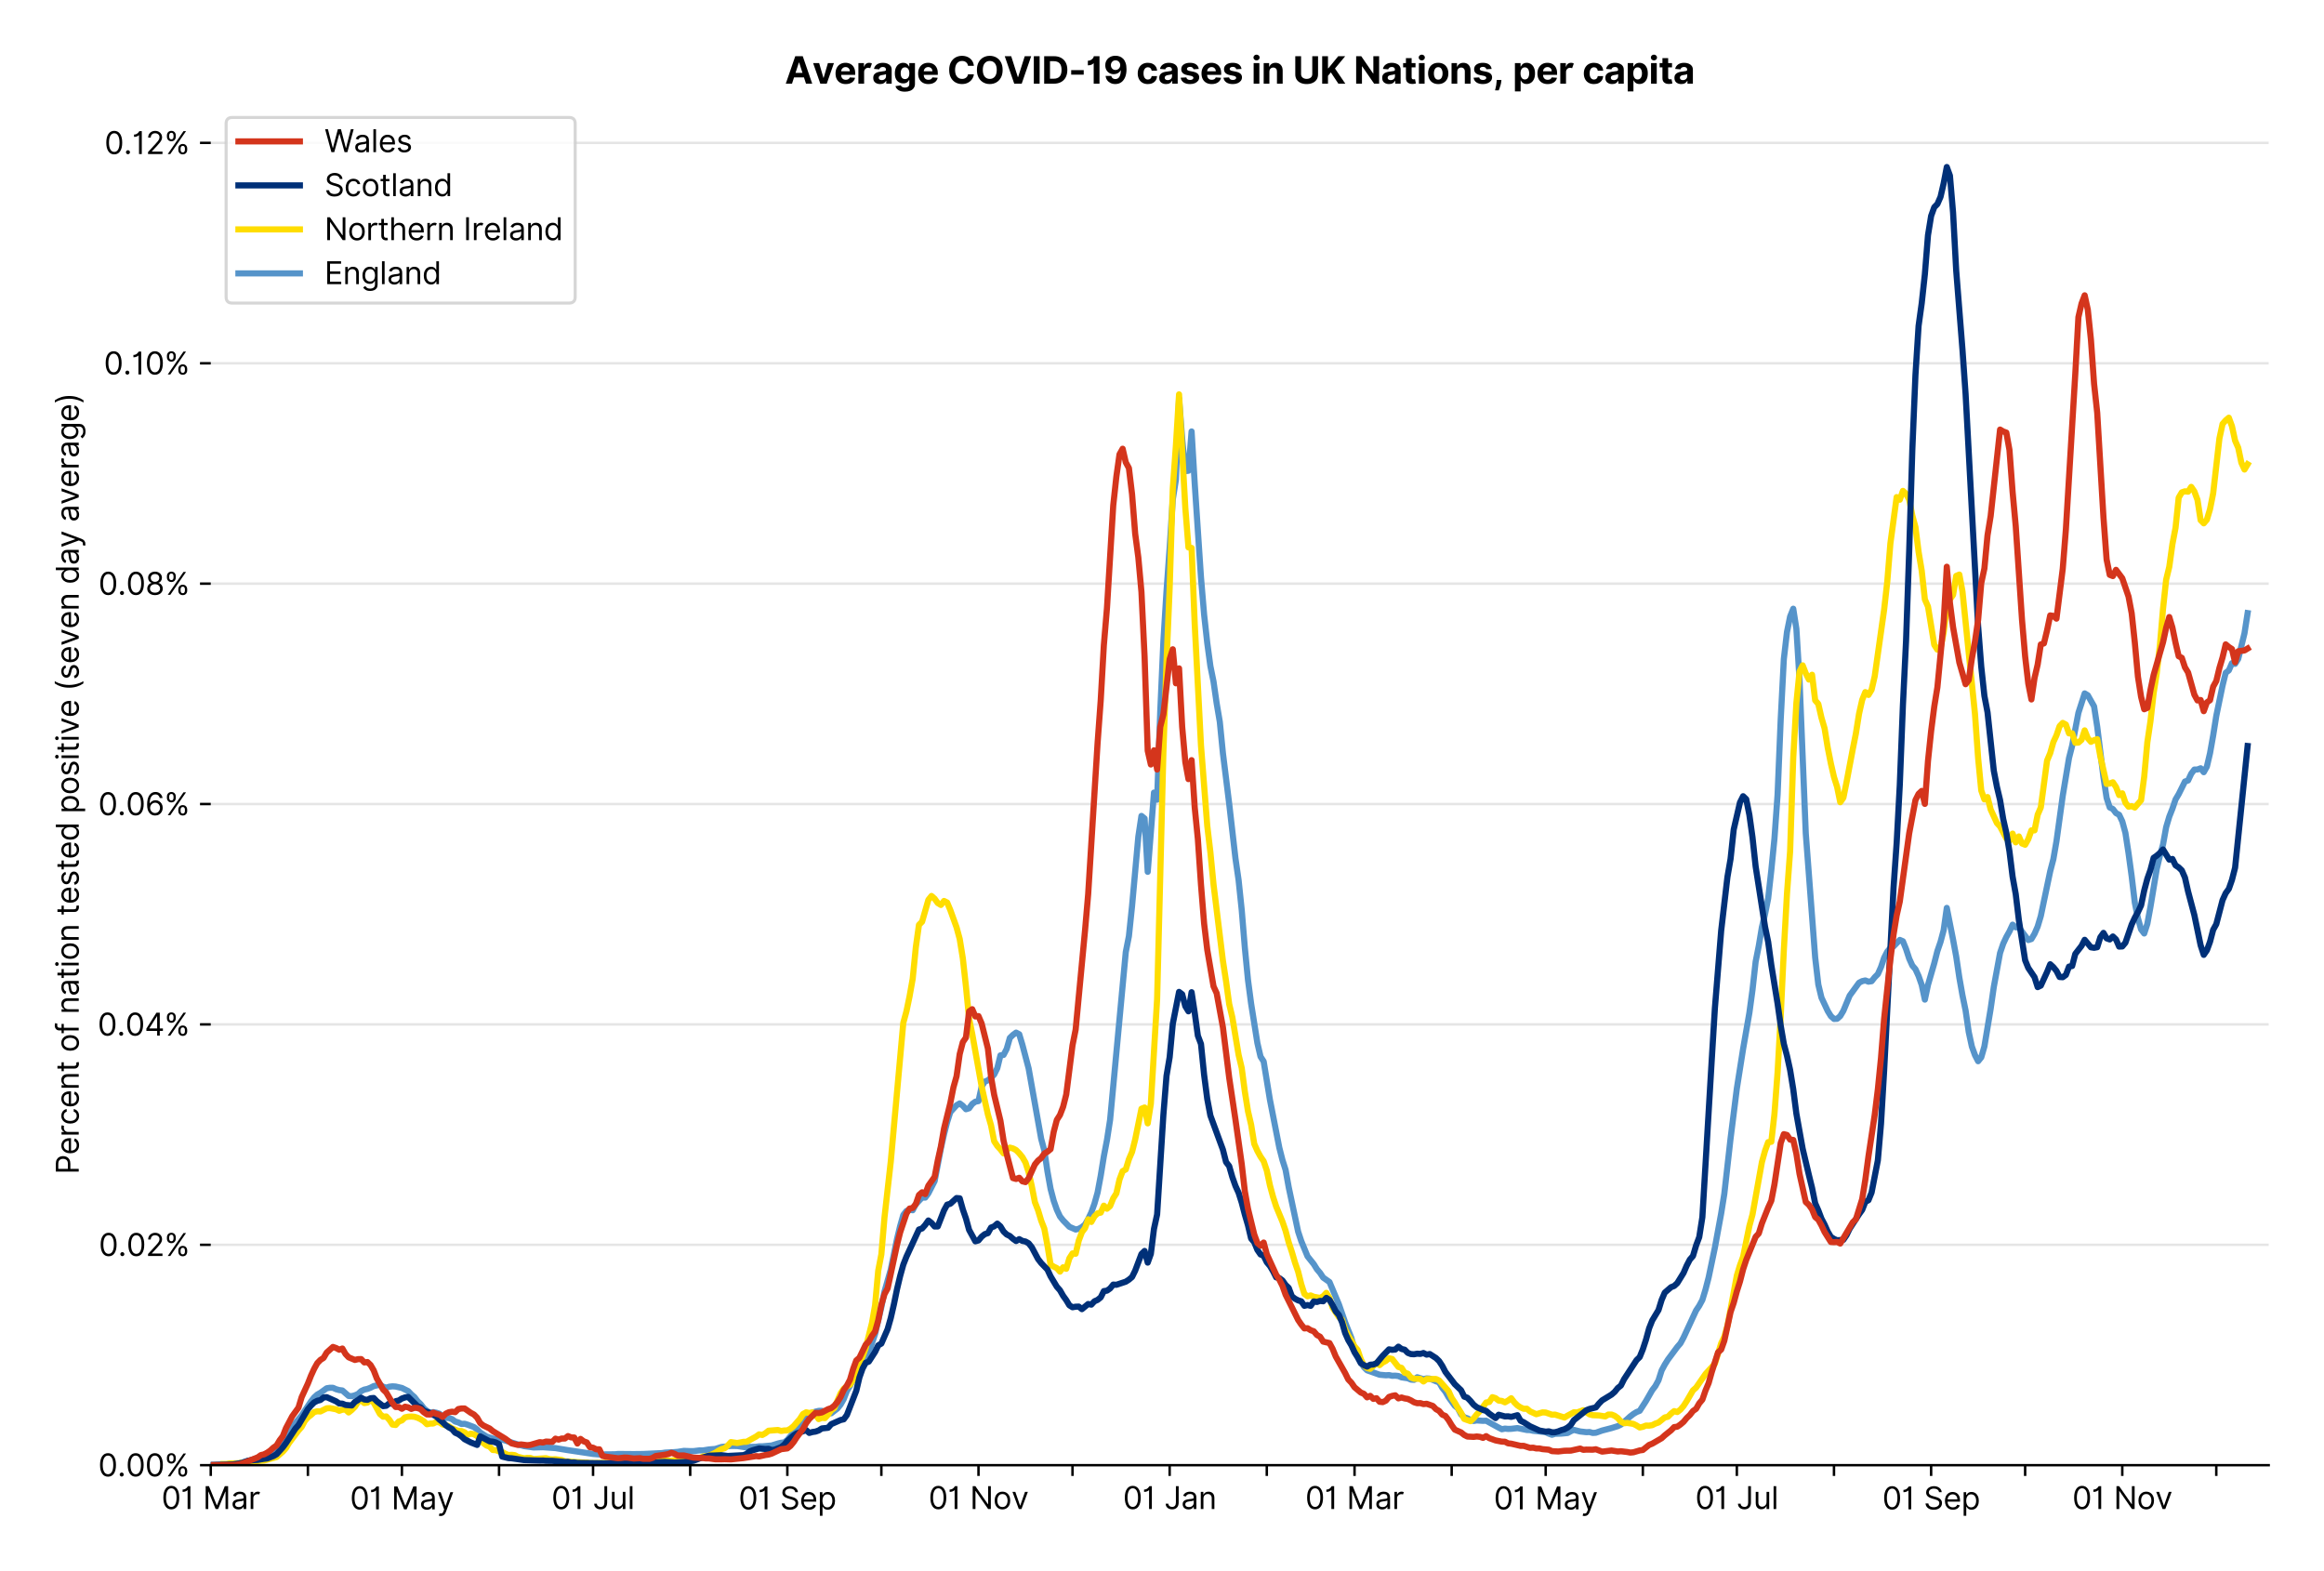 <?xml version="1.0" encoding="utf-8" standalone="no"?>
<!DOCTYPE svg PUBLIC "-//W3C//DTD SVG 1.1//EN"
  "http://www.w3.org/Graphics/SVG/1.1/DTD/svg11.dtd">
<svg xmlns:xlink="http://www.w3.org/1999/xlink" viewBox="0 0 756.175 511.234" xmlns="http://www.w3.org/2000/svg" version="1.1">
 <defs>
  <style type="text/css">*{stroke-linejoin: round; stroke-linecap: butt}</style>
 </defs>
 <g id="figure_1">
  <g id="patch_1">
   <path d="M 0 511.234 
L 756.175 511.234 
L 756.175 0 
L 0 0 
z
" style="fill: #ffffff"/>
  </g>
  <g id="axes_1">
   <g id="patch_2">
    <path d="M 68.575 476.745 
L 738.175 476.745 
L 738.175 33.225 
L 68.575 33.225 
z
" style="fill: #ffffff"/>
   </g>
   <g id="matplotlib.axis_1">
    <g id="xtick_1">
     <g id="line2d_1">
      <defs>
       <path id="m2824e91c79" d="M 0 0 
L 0 3.5 
" style="stroke: #000000; stroke-width: 0.8"/>
      </defs>
      <g>
       <use xlink:href="#m2824e91c79" x="68.575" y="476.745" style="stroke: #000000; stroke-width: 0.8"/>
      </g>
     </g>
     <g id="text_1">
      <!-- 01 Mar -->
      <g transform="translate(52.538 491.018)scale(0.1 -0.1)">
       <defs>
        <path id="Inter-Regular-30" d="M 2000 -64 
Q 1230 -64 806 561 
Q 382 1186 382 2327 
Q 382 3459 809 4088 
Q 1236 4718 2000 4718 
Q 2764 4718 3191 4088 
Q 3618 3459 3618 2327 
Q 3618 1186 3194 561 
Q 2771 -64 2000 -64 
z
M 2000 436 
Q 2509 436 2791 927 
Q 3073 1418 3073 2327 
Q 3073 3234 2789 3730 
Q 2505 4227 2000 4227 
Q 1496 4227 1211 3730 
Q 927 3234 927 2327 
Q 927 1418 1210 927 
Q 1493 436 2000 436 
z
" transform="scale(0.016)"/>
        <path id="Inter-Regular-31" d="M 1973 4655 
L 1973 0 
L 1409 0 
L 1409 3836 
L 1373 3836 
Q 1341 3773 1209 3692 
Q 1077 3611 868 3551 
Q 659 3491 391 3491 
L 391 3964 
Q 661 3964 859 4061 
Q 1057 4159 1190 4291 
Q 1323 4423 1392 4529 
Q 1461 4636 1473 4655 
L 1973 4655 
z
" transform="scale(0.016)"/>
        <path id="Inter-Regular-20" transform="scale(0.016)"/>
        <path id="Inter-Regular-4d" d="M 564 4655 
L 1236 4655 
L 2818 791 
L 2873 791 
L 4455 4655 
L 5127 4655 
L 5127 0 
L 4600 0 
L 4600 3536 
L 4555 3536 
L 3100 0 
L 2591 0 
L 1136 3536 
L 1091 3536 
L 1091 0 
L 564 0 
L 564 4655 
z
" transform="scale(0.016)"/>
        <path id="Inter-Regular-61" d="M 1518 -82 
Q 1186 -82 916 44 
Q 646 170 486 410 
Q 327 650 327 991 
Q 327 1291 445 1478 
Q 564 1666 761 1773 
Q 959 1880 1199 1933 
Q 1439 1986 1682 2018 
Q 2000 2059 2199 2080 
Q 2398 2102 2490 2154 
Q 2582 2207 2582 2336 
L 2582 2355 
Q 2582 2691 2399 2877 
Q 2216 3064 1846 3064 
Q 1461 3064 1243 2895 
Q 1025 2727 936 2536 
L 427 2718 
Q 564 3036 792 3214 
Q 1021 3393 1292 3464 
Q 1564 3536 1827 3536 
Q 1996 3536 2215 3496 
Q 2434 3457 2640 3334 
Q 2846 3211 2982 2963 
Q 3118 2716 3118 2300 
L 3118 0 
L 2582 0 
L 2582 473 
L 2555 473 
Q 2500 359 2373 229 
Q 2246 100 2034 9 
Q 1823 -82 1518 -82 
z
M 1600 400 
Q 1918 400 2137 525 
Q 2357 650 2469 847 
Q 2582 1045 2582 1264 
L 2582 1755 
Q 2548 1714 2433 1681 
Q 2318 1648 2169 1624 
Q 2021 1600 1881 1583 
Q 1741 1566 1655 1555 
Q 1446 1527 1265 1467 
Q 1084 1407 974 1287 
Q 864 1168 864 964 
Q 864 684 1072 542 
Q 1280 400 1600 400 
z
" transform="scale(0.016)"/>
        <path id="Inter-Regular-72" d="M 491 0 
L 491 3491 
L 1009 3491 
L 1009 2964 
L 1046 2964 
Q 1139 3223 1389 3384 
Q 1639 3545 1955 3545 
Q 2100 3545 2209 3511 
Q 2318 3477 2400 3418 
L 2218 2964 
Q 2161 2993 2085 3010 
Q 2009 3027 1909 3027 
Q 1527 3027 1277 2794 
Q 1027 2561 1027 2209 
L 1027 0 
L 491 0 
z
" transform="scale(0.016)"/>
       </defs>
       <use xlink:href="#Inter-Regular-30"/>
       <use xlink:href="#Inter-Regular-31" x="62.5"/>
       <use xlink:href="#Inter-Regular-20" x="106.676"/>
       <use xlink:href="#Inter-Regular-4d" x="134.801"/>
       <use xlink:href="#Inter-Regular-61" x="225.994"/>
       <use xlink:href="#Inter-Regular-72" x="282.386"/>
      </g>
     </g>
    </g>
    <g id="xtick_2">
     <g id="line2d_2">
      <g>
       <use xlink:href="#m2824e91c79" x="100.183" y="476.745" style="stroke: #000000; stroke-width: 0.8"/>
      </g>
     </g>
    </g>
    <g id="xtick_3">
     <g id="line2d_3">
      <g>
       <use xlink:href="#m2824e91c79" x="130.771" y="476.745" style="stroke: #000000; stroke-width: 0.8"/>
      </g>
     </g>
     <g id="text_2">
      <!-- 01 May -->
      <g transform="translate(113.868 491.117)scale(0.1 -0.1)">
       <defs>
        <path id="Inter-Regular-79" d="M 818 -1355 
Q 682 -1355 575 -1333 
Q 468 -1311 427 -1291 
L 564 -818 
Q 857 -893 1053 -814 
Q 1250 -736 1391 -345 
L 1509 -18 
L 218 3491 
L 800 3491 
L 1764 709 
L 1800 709 
L 2764 3491 
L 3346 3491 
L 1846 -564 
Q 1550 -1355 818 -1355 
z
" transform="scale(0.016)"/>
       </defs>
       <use xlink:href="#Inter-Regular-30"/>
       <use xlink:href="#Inter-Regular-31" x="62.5"/>
       <use xlink:href="#Inter-Regular-20" x="106.676"/>
       <use xlink:href="#Inter-Regular-4d" x="134.801"/>
       <use xlink:href="#Inter-Regular-61" x="225.994"/>
       <use xlink:href="#Inter-Regular-79" x="282.386"/>
      </g>
     </g>
    </g>
    <g id="xtick_4">
     <g id="line2d_4">
      <g>
       <use xlink:href="#m2824e91c79" x="162.38" y="476.745" style="stroke: #000000; stroke-width: 0.8"/>
      </g>
     </g>
    </g>
    <g id="xtick_5">
     <g id="line2d_5">
      <g>
       <use xlink:href="#m2824e91c79" x="192.968" y="476.745" style="stroke: #000000; stroke-width: 0.8"/>
      </g>
     </g>
     <g id="text_3">
      <!-- 01 Jul -->
      <g transform="translate(179.424 491.018)scale(0.1 -0.1)">
       <defs>
        <path id="Inter-Regular-4a" d="M 2346 4655 
L 2909 4655 
L 2909 1327 
Q 2909 657 2549 296 
Q 2189 -64 1582 -64 
Q 1200 -64 902 76 
Q 605 216 434 475 
Q 264 734 264 1091 
L 818 1091 
Q 818 795 1034 615 
Q 1250 436 1582 436 
Q 1948 436 2147 664 
Q 2346 893 2346 1327 
L 2346 4655 
z
" transform="scale(0.016)"/>
        <path id="Inter-Regular-75" d="M 2691 1427 
L 2691 3491 
L 3227 3491 
L 3227 0 
L 2691 0 
L 2691 591 
L 2655 591 
Q 2532 325 2273 140 
Q 2014 -45 1618 -45 
Q 1127 -45 809 280 
Q 491 605 491 1273 
L 491 3491 
L 1027 3491 
L 1027 1309 
Q 1027 927 1242 700 
Q 1457 473 1791 473 
Q 1991 473 2199 575 
Q 2407 677 2549 888 
Q 2691 1100 2691 1427 
z
" transform="scale(0.016)"/>
        <path id="Inter-Regular-6c" d="M 1027 4655 
L 1027 0 
L 491 0 
L 491 4655 
L 1027 4655 
z
" transform="scale(0.016)"/>
       </defs>
       <use xlink:href="#Inter-Regular-30"/>
       <use xlink:href="#Inter-Regular-31" x="62.5"/>
       <use xlink:href="#Inter-Regular-20" x="106.676"/>
       <use xlink:href="#Inter-Regular-4a" x="134.801"/>
       <use xlink:href="#Inter-Regular-75" x="189.063"/>
       <use xlink:href="#Inter-Regular-6c" x="247.159"/>
      </g>
     </g>
    </g>
    <g id="xtick_6">
     <g id="line2d_6">
      <g>
       <use xlink:href="#m2824e91c79" x="224.576" y="476.745" style="stroke: #000000; stroke-width: 0.8"/>
      </g>
     </g>
    </g>
    <g id="xtick_7">
     <g id="line2d_7">
      <g>
       <use xlink:href="#m2824e91c79" x="256.184" y="476.745" style="stroke: #000000; stroke-width: 0.8"/>
      </g>
     </g>
     <g id="text_4">
      <!-- 01 Sep -->
      <g transform="translate(240.297 491.117)scale(0.1 -0.1)">
       <defs>
        <path id="Inter-Regular-53" d="M 3109 3491 
Q 3068 3836 2777 4027 
Q 2486 4218 2064 4218 
Q 1600 4218 1318 3999 
Q 1036 3780 1036 3445 
Q 1036 3195 1189 3042 
Q 1343 2889 1553 2803 
Q 1764 2718 1936 2673 
L 2409 2545 
Q 2591 2498 2815 2414 
Q 3039 2330 3244 2185 
Q 3450 2041 3584 1816 
Q 3718 1591 3718 1264 
Q 3718 886 3521 581 
Q 3325 277 2949 97 
Q 2573 -82 2036 -82 
Q 1286 -82 845 272 
Q 405 627 364 1200 
L 946 1200 
Q 968 936 1124 764 
Q 1280 593 1519 510 
Q 1759 427 2036 427 
Q 2359 427 2616 533 
Q 2873 639 3023 828 
Q 3173 1018 3173 1273 
Q 3173 1505 3043 1650 
Q 2914 1795 2702 1886 
Q 2491 1977 2246 2045 
L 1673 2209 
Q 1127 2366 809 2657 
Q 491 2948 491 3418 
Q 491 3809 703 4101 
Q 916 4393 1276 4555 
Q 1636 4718 2082 4718 
Q 2532 4718 2882 4558 
Q 3232 4398 3437 4120 
Q 3643 3843 3655 3491 
L 3109 3491 
z
" transform="scale(0.016)"/>
        <path id="Inter-Regular-65" d="M 1955 -73 
Q 1450 -73 1085 151 
Q 721 375 524 778 
Q 327 1182 327 1718 
Q 327 2255 524 2665 
Q 721 3075 1074 3305 
Q 1427 3536 1900 3536 
Q 2173 3536 2439 3445 
Q 2705 3355 2923 3151 
Q 3141 2948 3270 2614 
Q 3400 2280 3400 1791 
L 3400 1564 
L 866 1564 
Q 884 1005 1183 707 
Q 1482 409 1955 409 
Q 2271 409 2498 545 
Q 2725 682 2827 955 
L 3346 809 
Q 3223 414 2854 170 
Q 2486 -73 1955 -73 
z
M 866 2027 
L 2855 2027 
Q 2855 2470 2595 2762 
Q 2336 3055 1900 3055 
Q 1593 3055 1368 2911 
Q 1143 2768 1013 2533 
Q 884 2298 866 2027 
z
" transform="scale(0.016)"/>
        <path id="Inter-Regular-70" d="M 491 -1309 
L 491 3491 
L 1009 3491 
L 1009 2936 
L 1073 2936 
Q 1132 3027 1237 3169 
Q 1343 3311 1542 3423 
Q 1741 3536 2082 3536 
Q 2523 3536 2859 3315 
Q 3196 3095 3384 2690 
Q 3573 2286 3573 1736 
Q 3573 1182 3384 776 
Q 3196 370 2861 148 
Q 2527 -73 2091 -73 
Q 1755 -73 1552 39 
Q 1350 152 1241 296 
Q 1132 441 1073 536 
L 1027 536 
L 1027 -1309 
L 491 -1309 
z
M 1018 1745 
Q 1018 1152 1276 780 
Q 1534 409 2018 409 
Q 2355 409 2581 587 
Q 2807 766 2921 1069 
Q 3036 1373 3036 1745 
Q 3036 2114 2923 2410 
Q 2811 2707 2585 2881 
Q 2359 3055 2018 3055 
Q 1527 3055 1272 2693 
Q 1018 2332 1018 1745 
z
" transform="scale(0.016)"/>
       </defs>
       <use xlink:href="#Inter-Regular-30"/>
       <use xlink:href="#Inter-Regular-31" x="62.5"/>
       <use xlink:href="#Inter-Regular-20" x="106.676"/>
       <use xlink:href="#Inter-Regular-53" x="134.801"/>
       <use xlink:href="#Inter-Regular-65" x="198.58"/>
       <use xlink:href="#Inter-Regular-70" x="256.818"/>
      </g>
     </g>
    </g>
    <g id="xtick_8">
     <g id="line2d_8">
      <g>
       <use xlink:href="#m2824e91c79" x="286.772" y="476.745" style="stroke: #000000; stroke-width: 0.8"/>
      </g>
     </g>
    </g>
    <g id="xtick_9">
     <g id="line2d_9">
      <g>
       <use xlink:href="#m2824e91c79" x="318.38" y="476.745" style="stroke: #000000; stroke-width: 0.8"/>
      </g>
     </g>
     <g id="text_5">
      <!-- 01 Nov -->
      <g transform="translate(302.109 491.018)scale(0.1 -0.1)">
       <defs>
        <path id="Inter-Regular-4e" d="M 4255 4655 
L 4255 0 
L 3709 0 
L 1173 3655 
L 1127 3655 
L 1127 0 
L 564 0 
L 564 4655 
L 1109 4655 
L 3655 991 
L 3700 991 
L 3700 4655 
L 4255 4655 
z
" transform="scale(0.016)"/>
        <path id="Inter-Regular-6f" d="M 1909 -73 
Q 1436 -73 1080 152 
Q 725 377 526 781 
Q 327 1186 327 1727 
Q 327 2273 526 2679 
Q 725 3086 1080 3311 
Q 1436 3536 1909 3536 
Q 2382 3536 2737 3311 
Q 3093 3086 3292 2679 
Q 3491 2273 3491 1727 
Q 3491 1186 3292 781 
Q 3093 377 2737 152 
Q 2382 -73 1909 -73 
z
M 1909 409 
Q 2268 409 2500 593 
Q 2732 777 2843 1077 
Q 2955 1377 2955 1727 
Q 2955 2077 2843 2379 
Q 2732 2682 2500 2868 
Q 2268 3055 1909 3055 
Q 1550 3055 1318 2868 
Q 1086 2682 975 2379 
Q 864 2077 864 1727 
Q 864 1377 975 1077 
Q 1086 777 1318 593 
Q 1550 409 1909 409 
z
" transform="scale(0.016)"/>
        <path id="Inter-Regular-76" d="M 3346 3491 
L 2055 0 
L 1509 0 
L 218 3491 
L 800 3491 
L 1764 709 
L 1800 709 
L 2764 3491 
L 3346 3491 
z
" transform="scale(0.016)"/>
       </defs>
       <use xlink:href="#Inter-Regular-30"/>
       <use xlink:href="#Inter-Regular-31" x="62.5"/>
       <use xlink:href="#Inter-Regular-20" x="106.676"/>
       <use xlink:href="#Inter-Regular-4e" x="134.801"/>
       <use xlink:href="#Inter-Regular-6f" x="210.085"/>
       <use xlink:href="#Inter-Regular-76" x="269.744"/>
      </g>
     </g>
    </g>
    <g id="xtick_10">
     <g id="line2d_10">
      <g>
       <use xlink:href="#m2824e91c79" x="348.969" y="476.745" style="stroke: #000000; stroke-width: 0.8"/>
      </g>
     </g>
    </g>
    <g id="xtick_11">
     <g id="line2d_11">
      <g>
       <use xlink:href="#m2824e91c79" x="380.577" y="476.745" style="stroke: #000000; stroke-width: 0.8"/>
      </g>
     </g>
     <g id="text_6">
      <!-- 01 Jan -->
      <g transform="translate(365.378 491.018)scale(0.1 -0.1)">
       <defs>
        <path id="Inter-Regular-6e" d="M 1027 2100 
L 1027 0 
L 491 0 
L 491 3491 
L 1009 3491 
L 1009 2945 
L 1055 2945 
Q 1177 3211 1427 3373 
Q 1677 3536 2073 3536 
Q 2602 3536 2928 3211 
Q 3255 2886 3255 2218 
L 3255 0 
L 2718 0 
L 2718 2182 
Q 2718 2593 2504 2824 
Q 2291 3055 1918 3055 
Q 1534 3055 1280 2806 
Q 1027 2557 1027 2100 
z
" transform="scale(0.016)"/>
       </defs>
       <use xlink:href="#Inter-Regular-30"/>
       <use xlink:href="#Inter-Regular-31" x="62.5"/>
       <use xlink:href="#Inter-Regular-20" x="106.676"/>
       <use xlink:href="#Inter-Regular-4a" x="134.801"/>
       <use xlink:href="#Inter-Regular-61" x="189.063"/>
       <use xlink:href="#Inter-Regular-6e" x="245.455"/>
      </g>
     </g>
    </g>
    <g id="xtick_12">
     <g id="line2d_12">
      <g>
       <use xlink:href="#m2824e91c79" x="412.185" y="476.745" style="stroke: #000000; stroke-width: 0.8"/>
      </g>
     </g>
    </g>
    <g id="xtick_13">
     <g id="line2d_13">
      <g>
       <use xlink:href="#m2824e91c79" x="440.734" y="476.745" style="stroke: #000000; stroke-width: 0.8"/>
      </g>
     </g>
     <g id="text_7">
      <!-- 01 Mar -->
      <g transform="translate(424.697 491.018)scale(0.1 -0.1)">
       <use xlink:href="#Inter-Regular-30"/>
       <use xlink:href="#Inter-Regular-31" x="62.5"/>
       <use xlink:href="#Inter-Regular-20" x="106.676"/>
       <use xlink:href="#Inter-Regular-4d" x="134.801"/>
       <use xlink:href="#Inter-Regular-61" x="225.994"/>
       <use xlink:href="#Inter-Regular-72" x="282.386"/>
      </g>
     </g>
    </g>
    <g id="xtick_14">
     <g id="line2d_14">
      <g>
       <use xlink:href="#m2824e91c79" x="472.342" y="476.745" style="stroke: #000000; stroke-width: 0.8"/>
      </g>
     </g>
    </g>
    <g id="xtick_15">
     <g id="line2d_15">
      <g>
       <use xlink:href="#m2824e91c79" x="502.931" y="476.745" style="stroke: #000000; stroke-width: 0.8"/>
      </g>
     </g>
     <g id="text_8">
      <!-- 01 May -->
      <g transform="translate(486.028 491.117)scale(0.1 -0.1)">
       <use xlink:href="#Inter-Regular-30"/>
       <use xlink:href="#Inter-Regular-31" x="62.5"/>
       <use xlink:href="#Inter-Regular-20" x="106.676"/>
       <use xlink:href="#Inter-Regular-4d" x="134.801"/>
       <use xlink:href="#Inter-Regular-61" x="225.994"/>
       <use xlink:href="#Inter-Regular-79" x="282.386"/>
      </g>
     </g>
    </g>
    <g id="xtick_16">
     <g id="line2d_16">
      <g>
       <use xlink:href="#m2824e91c79" x="534.539" y="476.745" style="stroke: #000000; stroke-width: 0.8"/>
      </g>
     </g>
    </g>
    <g id="xtick_17">
     <g id="line2d_17">
      <g>
       <use xlink:href="#m2824e91c79" x="565.127" y="476.745" style="stroke: #000000; stroke-width: 0.8"/>
      </g>
     </g>
     <g id="text_9">
      <!-- 01 Jul -->
      <g transform="translate(551.583 491.018)scale(0.1 -0.1)">
       <use xlink:href="#Inter-Regular-30"/>
       <use xlink:href="#Inter-Regular-31" x="62.5"/>
       <use xlink:href="#Inter-Regular-20" x="106.676"/>
       <use xlink:href="#Inter-Regular-4a" x="134.801"/>
       <use xlink:href="#Inter-Regular-75" x="189.063"/>
       <use xlink:href="#Inter-Regular-6c" x="247.159"/>
      </g>
     </g>
    </g>
    <g id="xtick_18">
     <g id="line2d_18">
      <g>
       <use xlink:href="#m2824e91c79" x="596.735" y="476.745" style="stroke: #000000; stroke-width: 0.8"/>
      </g>
     </g>
    </g>
    <g id="xtick_19">
     <g id="line2d_19">
      <g>
       <use xlink:href="#m2824e91c79" x="628.343" y="476.745" style="stroke: #000000; stroke-width: 0.8"/>
      </g>
     </g>
     <g id="text_10">
      <!-- 01 Sep -->
      <g transform="translate(612.456 491.117)scale(0.1 -0.1)">
       <use xlink:href="#Inter-Regular-30"/>
       <use xlink:href="#Inter-Regular-31" x="62.5"/>
       <use xlink:href="#Inter-Regular-20" x="106.676"/>
       <use xlink:href="#Inter-Regular-53" x="134.801"/>
       <use xlink:href="#Inter-Regular-65" x="198.58"/>
       <use xlink:href="#Inter-Regular-70" x="256.818"/>
      </g>
     </g>
    </g>
    <g id="xtick_20">
     <g id="line2d_20">
      <g>
       <use xlink:href="#m2824e91c79" x="658.932" y="476.745" style="stroke: #000000; stroke-width: 0.8"/>
      </g>
     </g>
    </g>
    <g id="xtick_21">
     <g id="line2d_21">
      <g>
       <use xlink:href="#m2824e91c79" x="690.54" y="476.745" style="stroke: #000000; stroke-width: 0.8"/>
      </g>
     </g>
     <g id="text_11">
      <!-- 01 Nov -->
      <g transform="translate(674.269 491.018)scale(0.1 -0.1)">
       <use xlink:href="#Inter-Regular-30"/>
       <use xlink:href="#Inter-Regular-31" x="62.5"/>
       <use xlink:href="#Inter-Regular-20" x="106.676"/>
       <use xlink:href="#Inter-Regular-4e" x="134.801"/>
       <use xlink:href="#Inter-Regular-6f" x="210.085"/>
       <use xlink:href="#Inter-Regular-76" x="269.744"/>
      </g>
     </g>
    </g>
    <g id="xtick_22">
     <g id="line2d_22">
      <g>
       <use xlink:href="#m2824e91c79" x="721.128" y="476.745" style="stroke: #000000; stroke-width: 0.8"/>
      </g>
     </g>
    </g>
   </g>
   <g id="matplotlib.axis_2">
    <g id="ytick_1">
     <g id="line2d_23">
      <path d="M 68.575 476.745 
L 738.175 476.745 
" clip-path="url(#pcbe51bebd9)" style="fill: none; stroke: #e5e5e5; stroke-width: 0.8; stroke-linecap: square"/>
     </g>
     <g id="line2d_24">
      <defs>
       <path id="m116fe8fd22" d="M 0 0 
L -3.5 0 
" style="stroke: #000000; stroke-width: 0.8"/>
      </defs>
      <g>
       <use xlink:href="#m116fe8fd22" x="68.575" y="476.745" style="stroke: #000000; stroke-width: 0.8"/>
      </g>
     </g>
     <g id="text_12">
      <!-- 0.00% -->
      <g transform="translate(31.944 480.382)scale(0.1 -0.1)">
       <defs>
        <path id="Inter-Regular-2e" d="M 882 -36 
Q 714 -36 593 84 
Q 473 205 473 373 
Q 473 541 593 661 
Q 714 782 882 782 
Q 1050 782 1170 661 
Q 1291 541 1291 373 
Q 1291 205 1170 84 
Q 1050 -36 882 -36 
z
" transform="scale(0.016)"/>
        <path id="Inter-Regular-25" d="M 2855 873 
L 2855 1118 
Q 2855 1373 2960 1585 
Q 3066 1798 3269 1926 
Q 3473 2055 3764 2055 
Q 4059 2055 4259 1926 
Q 4459 1798 4561 1585 
Q 4664 1373 4664 1118 
L 4664 873 
Q 4664 618 4560 405 
Q 4457 193 4256 64 
Q 4055 -64 3764 -64 
Q 3468 -64 3266 64 
Q 3064 193 2959 405 
Q 2855 618 2855 873 
z
M 536 3536 
L 536 3782 
Q 536 4036 642 4248 
Q 748 4461 951 4589 
Q 1155 4718 1446 4718 
Q 1741 4718 1941 4589 
Q 2141 4461 2243 4248 
Q 2346 4036 2346 3782 
L 2346 3536 
Q 2346 3282 2242 3069 
Q 2139 2857 1937 2728 
Q 1736 2600 1446 2600 
Q 1150 2600 948 2728 
Q 746 2857 641 3069 
Q 536 3282 536 3536 
z
M 709 0 
L 3909 4655 
L 4427 4655 
L 1227 0 
L 709 0 
z
M 3318 1118 
L 3318 873 
Q 3318 661 3418 494 
Q 3518 327 3764 327 
Q 4002 327 4101 494 
Q 4200 661 4200 873 
L 4200 1118 
Q 4200 1330 4104 1497 
Q 4009 1664 3764 1664 
Q 3525 1664 3421 1497 
Q 3318 1330 3318 1118 
z
M 1000 3782 
L 1000 3536 
Q 1000 3325 1100 3158 
Q 1200 2991 1446 2991 
Q 1684 2991 1783 3158 
Q 1882 3325 1882 3536 
L 1882 3782 
Q 1882 3993 1786 4160 
Q 1691 4327 1446 4327 
Q 1207 4327 1103 4160 
Q 1000 3993 1000 3782 
z
" transform="scale(0.016)"/>
       </defs>
       <use xlink:href="#Inter-Regular-30"/>
       <use xlink:href="#Inter-Regular-2e" x="62.5"/>
       <use xlink:href="#Inter-Regular-30" x="90.057"/>
       <use xlink:href="#Inter-Regular-30" x="152.557"/>
       <use xlink:href="#Inter-Regular-25" x="215.057"/>
      </g>
     </g>
    </g>
    <g id="ytick_2">
     <g id="line2d_25">
      <path d="M 68.575 405.036 
L 738.175 405.036 
" clip-path="url(#pcbe51bebd9)" style="fill: none; stroke: #e5e5e5; stroke-width: 0.8; stroke-linecap: square"/>
     </g>
     <g id="line2d_26">
      <g>
       <use xlink:href="#m116fe8fd22" x="68.575" y="405.036" style="stroke: #000000; stroke-width: 0.8"/>
      </g>
     </g>
     <g id="text_13">
      <!-- 0.02% -->
      <g transform="translate(32.142 408.672)scale(0.1 -0.1)">
       <defs>
        <path id="Inter-Regular-32" d="M 482 0 
L 482 409 
L 2018 2091 
Q 2289 2386 2464 2605 
Q 2639 2825 2724 3019 
Q 2809 3214 2809 3427 
Q 2809 3795 2553 4011 
Q 2298 4227 1918 4227 
Q 1514 4227 1275 3985 
Q 1036 3743 1036 3345 
L 500 3345 
Q 500 3755 688 4064 
Q 877 4373 1203 4545 
Q 1530 4718 1936 4718 
Q 2346 4718 2661 4545 
Q 2977 4373 3156 4079 
Q 3336 3786 3336 3427 
Q 3336 3170 3244 2926 
Q 3152 2682 2926 2383 
Q 2700 2084 2300 1655 
L 1255 536 
L 1255 500 
L 3418 500 
L 3418 0 
L 482 0 
z
" transform="scale(0.016)"/>
       </defs>
       <use xlink:href="#Inter-Regular-30"/>
       <use xlink:href="#Inter-Regular-2e" x="62.5"/>
       <use xlink:href="#Inter-Regular-30" x="90.057"/>
       <use xlink:href="#Inter-Regular-32" x="152.557"/>
       <use xlink:href="#Inter-Regular-25" x="213.068"/>
      </g>
     </g>
    </g>
    <g id="ytick_3">
     <g id="line2d_27">
      <path d="M 68.575 333.326 
L 738.175 333.326 
" clip-path="url(#pcbe51bebd9)" style="fill: none; stroke: #e5e5e5; stroke-width: 0.8; stroke-linecap: square"/>
     </g>
     <g id="line2d_28">
      <g>
       <use xlink:href="#m116fe8fd22" x="68.575" y="333.326" style="stroke: #000000; stroke-width: 0.8"/>
      </g>
     </g>
     <g id="text_14">
      <!-- 0.04% -->
      <g transform="translate(31.773 336.963)scale(0.1 -0.1)">
       <defs>
        <path id="Inter-Regular-34" d="M 373 955 
L 373 1418 
L 2418 4655 
L 3100 4655 
L 3100 1455 
L 3736 1455 
L 3736 955 
L 3100 955 
L 3100 0 
L 2564 0 
L 2564 955 
L 373 955 
z
M 2564 1455 
L 2564 3936 
L 2527 3936 
L 982 1491 
L 982 1455 
L 2564 1455 
z
" transform="scale(0.016)"/>
       </defs>
       <use xlink:href="#Inter-Regular-30"/>
       <use xlink:href="#Inter-Regular-2e" x="62.5"/>
       <use xlink:href="#Inter-Regular-30" x="90.057"/>
       <use xlink:href="#Inter-Regular-34" x="152.557"/>
       <use xlink:href="#Inter-Regular-25" x="216.761"/>
      </g>
     </g>
    </g>
    <g id="ytick_4">
     <g id="line2d_29">
      <path d="M 68.575 261.617 
L 738.175 261.617 
" clip-path="url(#pcbe51bebd9)" style="fill: none; stroke: #e5e5e5; stroke-width: 0.8; stroke-linecap: square"/>
     </g>
     <g id="line2d_30">
      <g>
       <use xlink:href="#m116fe8fd22" x="68.575" y="261.617" style="stroke: #000000; stroke-width: 0.8"/>
      </g>
     </g>
     <g id="text_15">
      <!-- 0.06% -->
      <g transform="translate(31.958 265.253)scale(0.1 -0.1)">
       <defs>
        <path id="Inter-Regular-36" d="M 2027 -64 
Q 1741 -59 1454 45 
Q 1168 150 932 399 
Q 696 648 552 1074 
Q 409 1500 409 2145 
Q 409 3386 861 4056 
Q 1314 4727 2100 4727 
Q 2686 4727 3073 4384 
Q 3461 4041 3546 3491 
L 2991 3491 
Q 2914 3811 2691 4019 
Q 2468 4227 2100 4227 
Q 1559 4227 1249 3755 
Q 939 3284 936 2427 
L 973 2427 
Q 1164 2716 1461 2880 
Q 1759 3045 2118 3045 
Q 2518 3045 2850 2846 
Q 3182 2648 3382 2299 
Q 3582 1950 3582 1500 
Q 3582 1068 3389 710 
Q 3196 352 2847 142 
Q 2498 -68 2027 -64 
z
M 2027 436 
Q 2314 436 2542 579 
Q 2771 723 2903 964 
Q 3036 1205 3036 1500 
Q 3036 1789 2908 2026 
Q 2780 2264 2556 2404 
Q 2332 2545 2046 2545 
Q 1757 2545 1525 2397 
Q 1293 2250 1157 2010 
Q 1021 1770 1018 1491 
Q 1018 1214 1149 973 
Q 1280 732 1508 584 
Q 1736 436 2027 436 
z
" transform="scale(0.016)"/>
       </defs>
       <use xlink:href="#Inter-Regular-30"/>
       <use xlink:href="#Inter-Regular-2e" x="62.5"/>
       <use xlink:href="#Inter-Regular-30" x="90.057"/>
       <use xlink:href="#Inter-Regular-36" x="152.557"/>
       <use xlink:href="#Inter-Regular-25" x="214.915"/>
      </g>
     </g>
    </g>
    <g id="ytick_5">
     <g id="line2d_31">
      <path d="M 68.575 189.907 
L 738.175 189.907 
" clip-path="url(#pcbe51bebd9)" style="fill: none; stroke: #e5e5e5; stroke-width: 0.8; stroke-linecap: square"/>
     </g>
     <g id="line2d_32">
      <g>
       <use xlink:href="#m116fe8fd22" x="68.575" y="189.907" style="stroke: #000000; stroke-width: 0.8"/>
      </g>
     </g>
     <g id="text_16">
      <!-- 0.08% -->
      <g transform="translate(32.028 193.544)scale(0.1 -0.1)">
       <defs>
        <path id="Inter-Regular-38" d="M 1973 -64 
Q 1505 -64 1147 103 
Q 789 270 589 564 
Q 389 859 391 1236 
Q 389 1532 507 1783 
Q 625 2034 830 2203 
Q 1036 2373 1291 2418 
L 1291 2445 
Q 957 2532 759 2821 
Q 561 3111 564 3482 
Q 561 3836 743 4115 
Q 925 4395 1244 4556 
Q 1564 4718 1973 4718 
Q 2377 4718 2695 4556 
Q 3014 4395 3197 4115 
Q 3380 3836 3382 3482 
Q 3380 3111 3181 2821 
Q 2982 2532 2655 2445 
L 2655 2418 
Q 2907 2373 3109 2203 
Q 3311 2034 3431 1783 
Q 3552 1532 3555 1236 
Q 3552 859 3351 564 
Q 3150 270 2794 103 
Q 2439 -64 1973 -64 
z
M 1973 436 
Q 2446 436 2722 662 
Q 2998 889 3000 1264 
Q 2998 1527 2864 1729 
Q 2730 1932 2499 2048 
Q 2268 2164 1973 2164 
Q 1675 2164 1442 2048 
Q 1209 1932 1076 1729 
Q 943 1527 946 1264 
Q 943 889 1218 662 
Q 1493 436 1973 436 
z
M 1973 2645 
Q 2348 2645 2591 2864 
Q 2834 3084 2836 3445 
Q 2834 3800 2596 4013 
Q 2359 4227 1973 4227 
Q 1582 4227 1344 4013 
Q 1107 3800 1109 3445 
Q 1107 3084 1349 2864 
Q 1591 2645 1973 2645 
z
" transform="scale(0.016)"/>
       </defs>
       <use xlink:href="#Inter-Regular-30"/>
       <use xlink:href="#Inter-Regular-2e" x="62.5"/>
       <use xlink:href="#Inter-Regular-30" x="90.057"/>
       <use xlink:href="#Inter-Regular-38" x="152.557"/>
       <use xlink:href="#Inter-Regular-25" x="214.205"/>
      </g>
     </g>
    </g>
    <g id="ytick_6">
     <g id="line2d_33">
      <path d="M 68.575 118.198 
L 738.175 118.198 
" clip-path="url(#pcbe51bebd9)" style="fill: none; stroke: #e5e5e5; stroke-width: 0.8; stroke-linecap: square"/>
     </g>
     <g id="line2d_34">
      <g>
       <use xlink:href="#m116fe8fd22" x="68.575" y="118.198" style="stroke: #000000; stroke-width: 0.8"/>
      </g>
     </g>
     <g id="text_17">
      <!-- 0.10% -->
      <g transform="translate(33.777 121.835)scale(0.1 -0.1)">
       <use xlink:href="#Inter-Regular-30"/>
       <use xlink:href="#Inter-Regular-2e" x="62.5"/>
       <use xlink:href="#Inter-Regular-31" x="90.057"/>
       <use xlink:href="#Inter-Regular-30" x="134.233"/>
       <use xlink:href="#Inter-Regular-25" x="196.733"/>
      </g>
     </g>
    </g>
    <g id="ytick_7">
     <g id="line2d_35">
      <path d="M 68.575 46.488 
L 738.175 46.488 
" clip-path="url(#pcbe51bebd9)" style="fill: none; stroke: #e5e5e5; stroke-width: 0.8; stroke-linecap: square"/>
     </g>
     <g id="line2d_36">
      <g>
       <use xlink:href="#m116fe8fd22" x="68.575" y="46.488" style="stroke: #000000; stroke-width: 0.8"/>
      </g>
     </g>
     <g id="text_18">
      <!-- 0.12% -->
      <g transform="translate(33.975 50.125)scale(0.1 -0.1)">
       <use xlink:href="#Inter-Regular-30"/>
       <use xlink:href="#Inter-Regular-2e" x="62.5"/>
       <use xlink:href="#Inter-Regular-31" x="90.057"/>
       <use xlink:href="#Inter-Regular-32" x="134.233"/>
       <use xlink:href="#Inter-Regular-25" x="194.744"/>
      </g>
     </g>
    </g>
    <g id="text_19">
     <!-- Percent of nation tested positive (seven day average) -->
     <g transform="translate(25.614 382.124)rotate(-90)scale(0.1 -0.1)">
      <defs>
       <path id="Inter-Regular-50" d="M 564 0 
L 564 4655 
L 2136 4655 
Q 2684 4655 3033 4458 
Q 3382 4261 3550 3927 
Q 3718 3593 3718 3182 
Q 3718 2770 3551 2434 
Q 3384 2098 3036 1899 
Q 2689 1700 2146 1700 
L 1127 1700 
L 1127 0 
L 564 0 
z
M 1127 2200 
L 2127 2200 
Q 2689 2200 2926 2482 
Q 3164 2764 3164 3182 
Q 3164 3602 2925 3878 
Q 2686 4155 2118 4155 
L 1127 4155 
L 1127 2200 
z
" transform="scale(0.016)"/>
       <path id="Inter-Regular-63" d="M 1909 -73 
Q 1418 -73 1063 159 
Q 709 391 518 798 
Q 327 1205 327 1727 
Q 327 2259 524 2667 
Q 721 3075 1074 3305 
Q 1427 3536 1900 3536 
Q 2268 3536 2563 3400 
Q 2859 3264 3047 3018 
Q 3236 2773 3282 2445 
L 2746 2445 
Q 2684 2684 2474 2869 
Q 2264 3055 1909 3055 
Q 1439 3055 1151 2697 
Q 864 2339 864 1745 
Q 864 1139 1148 774 
Q 1432 409 1909 409 
Q 2223 409 2447 570 
Q 2671 732 2746 1018 
L 3282 1018 
Q 3236 709 3058 462 
Q 2880 216 2588 71 
Q 2296 -73 1909 -73 
z
" transform="scale(0.016)"/>
       <path id="Inter-Regular-74" d="M 2009 3491 
L 2009 3036 
L 1264 3036 
L 1264 1000 
Q 1264 773 1331 660 
Q 1398 548 1503 510 
Q 1609 473 1727 473 
Q 1816 473 1873 483 
Q 1930 493 1964 500 
L 2073 18 
Q 2018 -2 1920 -23 
Q 1823 -45 1673 -45 
Q 1446 -45 1228 52 
Q 1011 150 869 350 
Q 727 550 727 855 
L 727 3036 
L 200 3036 
L 200 3491 
L 727 3491 
L 727 4327 
L 1264 4327 
L 1264 3491 
L 2009 3491 
z
" transform="scale(0.016)"/>
       <path id="Inter-Regular-66" d="M 2046 3491 
L 2046 3036 
L 1264 3036 
L 1264 0 
L 727 0 
L 727 3036 
L 164 3036 
L 164 3491 
L 727 3491 
L 727 3973 
Q 727 4273 868 4473 
Q 1009 4673 1234 4773 
Q 1459 4873 1709 4873 
Q 1907 4873 2032 4841 
Q 2157 4809 2218 4782 
L 2064 4318 
Q 2023 4332 1951 4352 
Q 1880 4373 1764 4373 
Q 1498 4373 1381 4239 
Q 1264 4105 1264 3845 
L 1264 3491 
L 2046 3491 
z
" transform="scale(0.016)"/>
       <path id="Inter-Regular-69" d="M 491 0 
L 491 3491 
L 1027 3491 
L 1027 0 
L 491 0 
z
M 764 4073 
Q 607 4073 494 4179 
Q 382 4286 382 4436 
Q 382 4586 494 4693 
Q 607 4800 764 4800 
Q 921 4800 1033 4693 
Q 1146 4586 1146 4436 
Q 1146 4286 1033 4179 
Q 921 4073 764 4073 
z
" transform="scale(0.016)"/>
       <path id="Inter-Regular-73" d="M 2964 2709 
L 2482 2573 
Q 2411 2755 2245 2914 
Q 2080 3073 1727 3073 
Q 1407 3073 1194 2926 
Q 982 2780 982 2555 
Q 982 2355 1127 2239 
Q 1273 2123 1582 2045 
L 2100 1918 
Q 3027 1691 3027 973 
Q 3027 673 2855 436 
Q 2684 200 2377 63 
Q 2071 -73 1664 -73 
Q 1130 -73 780 159 
Q 430 391 336 836 
L 846 964 
Q 989 400 1655 400 
Q 2030 400 2251 560 
Q 2473 720 2473 945 
Q 2473 1316 1955 1436 
L 1373 1573 
Q 893 1686 669 1926 
Q 446 2166 446 2527 
Q 446 2823 613 3050 
Q 780 3277 1069 3406 
Q 1359 3536 1727 3536 
Q 2246 3536 2542 3309 
Q 2839 3082 2964 2709 
z
" transform="scale(0.016)"/>
       <path id="Inter-Regular-64" d="M 1809 -73 
Q 1373 -73 1039 148 
Q 705 370 516 776 
Q 327 1182 327 1736 
Q 327 2286 516 2690 
Q 705 3095 1041 3315 
Q 1377 3536 1818 3536 
Q 2159 3536 2358 3423 
Q 2557 3311 2662 3169 
Q 2768 3027 2827 2936 
L 2873 2936 
L 2873 4655 
L 3409 4655 
L 3409 0 
L 2891 0 
L 2891 536 
L 2827 536 
Q 2768 441 2659 296 
Q 2550 152 2348 39 
Q 2146 -73 1809 -73 
z
M 1882 409 
Q 2366 409 2624 780 
Q 2882 1152 2882 1745 
Q 2882 2332 2627 2693 
Q 2373 3055 1882 3055 
Q 1541 3055 1315 2881 
Q 1089 2707 976 2410 
Q 864 2114 864 1745 
Q 864 1373 978 1069 
Q 1093 766 1319 587 
Q 1546 409 1882 409 
z
" transform="scale(0.016)"/>
       <path id="Inter-Regular-28" d="M 682 1964 
Q 682 2823 906 3544 
Q 1130 4266 1546 4873 
L 2018 4873 
Q 1800 4573 1623 4095 
Q 1446 3618 1341 3061 
Q 1236 2505 1236 1964 
Q 1236 1423 1341 866 
Q 1446 309 1623 -168 
Q 1800 -645 2018 -945 
L 1546 -945 
Q 1130 -339 906 383 
Q 682 1105 682 1964 
z
" transform="scale(0.016)"/>
       <path id="Inter-Regular-67" d="M 1900 -1382 
Q 1316 -1382 976 -1169 
Q 636 -957 473 -682 
L 900 -382 
Q 973 -477 1084 -601 
Q 1196 -725 1390 -817 
Q 1584 -909 1900 -909 
Q 2323 -909 2598 -704 
Q 2873 -500 2873 -64 
L 2873 645 
L 2827 645 
Q 2768 550 2660 410 
Q 2552 270 2351 162 
Q 2150 55 1809 55 
Q 1386 55 1051 255 
Q 716 455 521 836 
Q 327 1218 327 1764 
Q 327 2300 516 2699 
Q 705 3098 1041 3317 
Q 1377 3536 1818 3536 
Q 2159 3536 2360 3423 
Q 2561 3311 2669 3169 
Q 2777 3027 2836 2936 
L 2891 2936 
L 2891 3491 
L 3409 3491 
L 3409 -100 
Q 3409 -550 3205 -833 
Q 3002 -1116 2660 -1249 
Q 2318 -1382 1900 -1382 
z
M 1882 536 
Q 2366 536 2624 864 
Q 2882 1193 2882 1773 
Q 2882 2339 2627 2697 
Q 2373 3055 1882 3055 
Q 1541 3055 1315 2882 
Q 1089 2709 976 2418 
Q 864 2127 864 1773 
Q 864 1227 1120 881 
Q 1377 536 1882 536 
z
" transform="scale(0.016)"/>
       <path id="Inter-Regular-29" d="M 1638 1940 
Q 1638 1081 1414 359 
Q 1191 -362 775 -969 
L 302 -969 
Q 520 -669 697 -191 
Q 875 286 979 842 
Q 1084 1399 1084 1940 
Q 1084 2481 979 3038 
Q 875 3595 697 4072 
Q 520 4549 302 4849 
L 775 4849 
Q 1191 4243 1414 3521 
Q 1638 2799 1638 1940 
z
" transform="scale(0.016)"/>
      </defs>
      <use xlink:href="#Inter-Regular-50"/>
      <use xlink:href="#Inter-Regular-65" x="63.494"/>
      <use xlink:href="#Inter-Regular-72" x="121.733"/>
      <use xlink:href="#Inter-Regular-63" x="160.085"/>
      <use xlink:href="#Inter-Regular-65" x="215.909"/>
      <use xlink:href="#Inter-Regular-6e" x="274.148"/>
      <use xlink:href="#Inter-Regular-74" x="332.671"/>
      <use xlink:href="#Inter-Regular-20" x="369.034"/>
      <use xlink:href="#Inter-Regular-6f" x="397.159"/>
      <use xlink:href="#Inter-Regular-66" x="456.818"/>
      <use xlink:href="#Inter-Regular-20" x="492.898"/>
      <use xlink:href="#Inter-Regular-6e" x="521.023"/>
      <use xlink:href="#Inter-Regular-61" x="579.546"/>
      <use xlink:href="#Inter-Regular-74" x="635.938"/>
      <use xlink:href="#Inter-Regular-69" x="672.301"/>
      <use xlink:href="#Inter-Regular-6f" x="696.023"/>
      <use xlink:href="#Inter-Regular-6e" x="755.682"/>
      <use xlink:href="#Inter-Regular-20" x="814.205"/>
      <use xlink:href="#Inter-Regular-74" x="842.33"/>
      <use xlink:href="#Inter-Regular-65" x="878.693"/>
      <use xlink:href="#Inter-Regular-73" x="936.932"/>
      <use xlink:href="#Inter-Regular-74" x="989.205"/>
      <use xlink:href="#Inter-Regular-65" x="1025.568"/>
      <use xlink:href="#Inter-Regular-64" x="1083.807"/>
      <use xlink:href="#Inter-Regular-20" x="1145.881"/>
      <use xlink:href="#Inter-Regular-70" x="1174.006"/>
      <use xlink:href="#Inter-Regular-6f" x="1234.943"/>
      <use xlink:href="#Inter-Regular-73" x="1294.602"/>
      <use xlink:href="#Inter-Regular-69" x="1346.875"/>
      <use xlink:href="#Inter-Regular-74" x="1370.597"/>
      <use xlink:href="#Inter-Regular-69" x="1406.96"/>
      <use xlink:href="#Inter-Regular-76" x="1430.682"/>
      <use xlink:href="#Inter-Regular-65" x="1486.364"/>
      <use xlink:href="#Inter-Regular-20" x="1544.603"/>
      <use xlink:href="#Inter-Regular-28" x="1572.728"/>
      <use xlink:href="#Inter-Regular-73" x="1608.949"/>
      <use xlink:href="#Inter-Regular-65" x="1661.222"/>
      <use xlink:href="#Inter-Regular-76" x="1719.46"/>
      <use xlink:href="#Inter-Regular-65" x="1775.142"/>
      <use xlink:href="#Inter-Regular-6e" x="1833.381"/>
      <use xlink:href="#Inter-Regular-20" x="1891.904"/>
      <use xlink:href="#Inter-Regular-64" x="1920.029"/>
      <use xlink:href="#Inter-Regular-61" x="1982.103"/>
      <use xlink:href="#Inter-Regular-79" x="2038.495"/>
      <use xlink:href="#Inter-Regular-20" x="2094.176"/>
      <use xlink:href="#Inter-Regular-61" x="2122.301"/>
      <use xlink:href="#Inter-Regular-76" x="2178.694"/>
      <use xlink:href="#Inter-Regular-65" x="2234.375"/>
      <use xlink:href="#Inter-Regular-72" x="2292.614"/>
      <use xlink:href="#Inter-Regular-61" x="2330.966"/>
      <use xlink:href="#Inter-Regular-67" x="2387.358"/>
      <use xlink:href="#Inter-Regular-65" x="2448.296"/>
      <use xlink:href="#Inter-Regular-29" x="2506.535"/>
     </g>
    </g>
   </g>
   <g id="line2d_37">
    <path d="M 36.967 476.732 
L 56.34 476.745 
L 69.595 476.663 
L 76.732 476.336 
L 77.752 476.178 
L 82.85 474.732 
L 84.889 473.944 
L 87.948 472.349 
L 89.987 470.971 
L 92.026 468.423 
L 93.046 467.2 
L 95.085 464.264 
L 98.144 460.573 
L 101.203 455.979 
L 102.222 454.683 
L 103.242 453.77 
L 104.261 453.192 
L 106.301 451.712 
L 107.32 451.559 
L 108.34 451.568 
L 109.36 452.021 
L 110.379 452.309 
L 111.399 452.433 
L 113.438 454.212 
L 114.458 454.276 
L 115.477 454.012 
L 116.497 453.576 
L 117.516 452.631 
L 118.536 452.15 
L 119.556 451.929 
L 120.575 451.532 
L 121.595 451.006 
L 123.634 450.555 
L 124.654 451.219 
L 125.673 451.522 
L 126.693 451.204 
L 127.713 451.087 
L 128.732 451.153 
L 130.771 451.618 
L 132.811 452.64 
L 133.83 453.709 
L 134.85 454.587 
L 135.87 455.914 
L 136.889 456.912 
L 137.909 458.238 
L 138.928 459.098 
L 139.948 459.67 
L 140.968 459.476 
L 141.987 459.672 
L 143.007 460.012 
L 144.026 460.913 
L 145.046 461.357 
L 146.066 461.38 
L 147.085 461.754 
L 148.105 462.523 
L 149.125 462.828 
L 150.144 463.319 
L 151.164 463.266 
L 152.183 463.572 
L 154.223 464.346 
L 155.242 465.099 
L 156.262 466.122 
L 158.301 467.415 
L 160.34 468.072 
L 161.36 468.264 
L 163.399 468.416 
L 168.497 469.99 
L 170.536 470.549 
L 173.595 470.978 
L 176.654 470.9 
L 180.733 471.188 
L 184.811 471.859 
L 192.968 473.08 
L 196.027 473.341 
L 197.046 473.223 
L 200.105 473.197 
L 201.125 473.089 
L 206.223 473.132 
L 209.282 473.097 
L 215.399 472.81 
L 216.419 472.656 
L 219.478 472.492 
L 220.498 472.41 
L 222.537 472.089 
L 224.576 472.171 
L 225.596 472.174 
L 227.635 471.93 
L 228.654 471.957 
L 230.694 471.627 
L 232.733 471.459 
L 234.772 470.82 
L 237.831 470.489 
L 239.87 470.506 
L 242.929 470.98 
L 243.949 470.802 
L 245.988 470.764 
L 247.007 470.613 
L 248.027 470.616 
L 251.086 470.337 
L 253.125 469.702 
L 254.145 469.45 
L 255.164 469.334 
L 256.184 468.551 
L 258.223 465.999 
L 260.262 463.865 
L 261.282 462.886 
L 262.302 460.893 
L 263.321 459.92 
L 264.341 459.711 
L 265.361 459.314 
L 266.38 459.071 
L 267.4 459.056 
L 268.419 459.372 
L 269.439 459.886 
L 270.459 459.851 
L 272.498 458.28 
L 273.517 457 
L 274.537 455.217 
L 275.557 452.575 
L 276.576 450.942 
L 279.635 444.776 
L 280.655 443.183 
L 282.694 440.581 
L 283.714 437.068 
L 284.733 434.021 
L 286.772 425.28 
L 287.792 420.258 
L 289.831 413.141 
L 291.871 403.147 
L 292.89 398.923 
L 293.91 395.34 
L 294.929 394.039 
L 295.949 393.627 
L 296.969 393.788 
L 297.988 391.83 
L 300.027 389.656 
L 301.047 389.68 
L 302.067 388.287 
L 304.106 384.302 
L 306.145 373.622 
L 307.165 369.049 
L 308.184 365.086 
L 309.204 361.867 
L 311.243 359.624 
L 312.263 359.03 
L 313.282 359.792 
L 314.302 360.926 
L 315.322 360.608 
L 316.341 359.212 
L 317.361 358.465 
L 318.38 358.278 
L 319.4 353.592 
L 320.42 351.938 
L 321.439 351.522 
L 322.459 350.696 
L 323.479 349.624 
L 324.498 347.561 
L 325.518 343.4 
L 326.537 343.247 
L 327.557 341.291 
L 328.577 337.719 
L 329.596 336.739 
L 330.616 335.995 
L 331.635 336.528 
L 332.655 339.929 
L 334.694 347.655 
L 338.773 370.542 
L 339.792 374.321 
L 340.812 381.13 
L 341.832 386.826 
L 342.851 390.701 
L 343.871 393.62 
L 344.89 395.804 
L 345.91 397.085 
L 347.949 399.179 
L 349.989 400.059 
L 351.008 399.831 
L 352.028 399.273 
L 353.047 398.427 
L 354.067 396.647 
L 355.087 394.502 
L 356.106 391.65 
L 357.126 388.031 
L 358.145 382.582 
L 359.165 376.256 
L 360.185 370.92 
L 361.204 364.348 
L 366.302 309.783 
L 367.322 304.608 
L 368.342 294.813 
L 370.381 272.265 
L 371.4 265.484 
L 372.42 266.315 
L 373.44 283.673 
L 375.479 257.887 
L 376.499 260.205 
L 377.518 231.576 
L 378.538 208.689 
L 379.557 192.385 
L 380.577 178.3 
L 381.597 162.484 
L 382.616 156.079 
L 383.636 129.744 
L 384.655 142.844 
L 385.675 153.313 
L 386.695 153.167 
L 387.714 140.385 
L 388.734 157.348 
L 390.773 187.904 
L 391.793 200.005 
L 392.812 209.202 
L 393.832 216.74 
L 394.852 221.768 
L 395.871 228.83 
L 396.891 234.855 
L 397.91 245.094 
L 399.95 261.518 
L 401.989 279.308 
L 403.008 286.352 
L 404.028 296.095 
L 405.048 308.422 
L 406.067 318.868 
L 407.087 326.578 
L 409.126 339.385 
L 410.146 343.796 
L 411.165 345.376 
L 413.205 357.849 
L 416.263 373.455 
L 417.283 377.453 
L 418.303 380.669 
L 419.322 386.336 
L 422.381 400.744 
L 423.401 403.828 
L 425.44 408.785 
L 427.479 411.334 
L 428.499 412.984 
L 429.518 414.176 
L 430.538 415.708 
L 432.577 417.14 
L 435.636 424.386 
L 437.675 430.278 
L 439.715 435.382 
L 440.734 438.975 
L 442.773 443.2 
L 443.793 444.85 
L 444.813 445.863 
L 448.891 447.309 
L 450.93 447.492 
L 451.95 447.427 
L 452.97 447.656 
L 453.989 447.617 
L 455.009 447.734 
L 456.028 448.166 
L 458.068 448.462 
L 459.087 448.897 
L 460.107 448.973 
L 461.126 448.129 
L 463.166 448.754 
L 464.185 448.513 
L 465.205 448.581 
L 467.244 449.434 
L 468.264 449.81 
L 469.283 451.577 
L 470.303 452.836 
L 471.323 454.619 
L 473.362 457.412 
L 474.381 458.257 
L 475.401 460.231 
L 476.421 461.144 
L 477.44 461.498 
L 478.46 462.003 
L 479.48 462.352 
L 480.499 462.183 
L 482.538 462.315 
L 483.558 462.274 
L 487.636 464.523 
L 488.656 465.048 
L 489.676 464.842 
L 490.695 464.94 
L 491.715 464.91 
L 493.754 464.672 
L 496.813 465.297 
L 497.833 465.327 
L 498.852 465.552 
L 502.931 465.98 
L 503.95 466.487 
L 504.97 466.85 
L 505.99 466.532 
L 508.029 466.469 
L 510.068 466.267 
L 511.088 465.693 
L 512.107 465.258 
L 514.146 465.772 
L 516.186 466.004 
L 517.205 465.953 
L 518.225 466.25 
L 519.245 466.188 
L 521.284 465.469 
L 524.343 464.676 
L 526.382 464.045 
L 527.401 463.547 
L 529.441 461.786 
L 530.46 460.856 
L 531.48 460.081 
L 532.499 459.456 
L 533.519 459.052 
L 535.558 455.885 
L 537.598 452.332 
L 538.617 451.001 
L 539.637 449.117 
L 540.656 445.919 
L 541.676 444.024 
L 542.696 442.395 
L 545.754 438.274 
L 546.774 437.099 
L 547.794 435.201 
L 551.872 426.398 
L 552.892 424.874 
L 553.911 422.971 
L 554.931 419.605 
L 555.951 415.665 
L 557.99 405.926 
L 560.029 394.829 
L 561.049 388.458 
L 563.088 370.404 
L 565.127 354.184 
L 567.166 341.278 
L 569.206 329.57 
L 570.225 322.063 
L 571.245 312.903 
L 572.264 307.772 
L 573.284 301.688 
L 574.304 297.412 
L 575.323 292.324 
L 576.343 283.163 
L 577.363 272.886 
L 578.382 258.606 
L 579.402 234.067 
L 580.421 214.434 
L 581.441 205.638 
L 582.461 200.604 
L 583.48 198.071 
L 584.5 204.581 
L 585.519 221.095 
L 587.559 271.206 
L 590.617 311.574 
L 591.637 320.345 
L 592.657 324.606 
L 594.696 328.954 
L 595.716 330.621 
L 596.735 331.539 
L 597.755 331.493 
L 598.774 330.609 
L 599.794 328.888 
L 601.833 323.969 
L 604.892 319.765 
L 605.912 319.245 
L 606.931 319.021 
L 607.951 319.418 
L 608.971 319.266 
L 609.99 317.985 
L 611.01 316.961 
L 612.029 314.673 
L 613.049 311.643 
L 614.069 309.648 
L 615.088 308.447 
L 616.108 307.952 
L 618.147 305.829 
L 619.167 306.271 
L 620.186 308.791 
L 621.206 311.908 
L 622.226 314.175 
L 623.245 315.351 
L 624.265 317.573 
L 625.284 320.487 
L 626.304 325.259 
L 627.324 320.458 
L 629.363 313.425 
L 630.382 309.441 
L 631.402 306.477 
L 632.422 302.639 
L 633.441 295.416 
L 635.481 305.723 
L 636.5 311.223 
L 637.52 318.091 
L 638.539 323.851 
L 639.559 328.8 
L 640.579 335.806 
L 641.598 340.519 
L 642.618 343.332 
L 643.637 345.298 
L 644.657 344.043 
L 645.677 340.496 
L 647.716 328.203 
L 648.736 321.131 
L 650.775 310.068 
L 651.794 307.068 
L 652.814 304.876 
L 653.834 303.064 
L 654.853 300.865 
L 655.873 301.724 
L 656.892 301.77 
L 659.951 305.873 
L 660.971 305.547 
L 661.99 303.823 
L 663.01 301.478 
L 664.03 298.056 
L 667.089 283.495 
L 668.108 279.601 
L 669.128 273.72 
L 671.167 258.944 
L 673.206 246.665 
L 674.226 242.65 
L 676.265 231.948 
L 678.304 225.622 
L 679.324 226.236 
L 681.363 229.838 
L 682.383 236.434 
L 684.422 252.976 
L 685.442 259.627 
L 686.461 262.738 
L 687.481 263.227 
L 688.5 264.579 
L 689.52 265.113 
L 690.54 267.263 
L 691.559 271.002 
L 692.579 277.647 
L 693.599 285.145 
L 694.618 293.684 
L 695.638 298.771 
L 696.657 302.41 
L 697.677 303.733 
L 698.697 300.59 
L 699.716 295.031 
L 701.755 282.745 
L 702.775 278.454 
L 703.795 274.803 
L 704.814 269.159 
L 705.834 265.721 
L 706.854 263.134 
L 707.873 260.123 
L 708.893 258.405 
L 710.932 254.294 
L 711.952 253.948 
L 712.971 251.759 
L 713.991 250.404 
L 715.01 250.38 
L 716.03 249.985 
L 717.05 251.257 
L 718.069 249.435 
L 719.089 245.084 
L 720.109 239.346 
L 721.128 232.941 
L 723.167 223.077 
L 724.187 218.925 
L 725.207 218.126 
L 726.226 215.79 
L 727.246 216.007 
L 728.265 214.389 
L 730.305 206.052 
L 731.324 199.491 
L 731.324 199.491 
" clip-path="url(#pcbe51bebd9)" style="fill: none; stroke: #5694ca; stroke-width: 2; stroke-linecap: square"/>
   </g>
   <g id="line2d_38">
    <path d="M 72.653 476.367 
L 73.673 476.367 
L 74.693 476.178 
L 77.752 476.114 
L 78.771 475.907 
L 79.791 475.853 
L 81.83 475.475 
L 82.85 475.502 
L 84.889 475.286 
L 85.908 475.232 
L 89.987 474.097 
L 92.026 472.34 
L 93.046 471.178 
L 94.065 469.503 
L 97.124 465.45 
L 98.144 464.288 
L 99.163 462.369 
L 100.183 461.18 
L 101.203 460.397 
L 102.222 459.451 
L 103.242 459.208 
L 104.261 459.262 
L 106.301 458.235 
L 107.32 458.181 
L 109.36 458.559 
L 110.379 459.045 
L 111.399 458.694 
L 112.418 458.64 
L 113.438 459.586 
L 114.458 458.775 
L 115.477 457.748 
L 116.497 456.127 
L 117.516 455.668 
L 118.536 456.532 
L 119.556 456.37 
L 120.575 455.424 
L 121.595 456.397 
L 123.634 460.099 
L 124.654 460.964 
L 125.673 460.883 
L 126.693 461.991 
L 127.713 463.531 
L 128.732 463.666 
L 129.752 462.531 
L 130.771 462.18 
L 131.791 461.18 
L 132.811 460.964 
L 133.83 460.91 
L 134.85 460.991 
L 135.87 461.315 
L 136.889 461.802 
L 137.909 462.45 
L 138.928 463.423 
L 139.948 463.207 
L 140.968 463.18 
L 141.987 462.666 
L 143.007 462.829 
L 144.026 463.504 
L 145.046 463.72 
L 146.066 464.099 
L 147.085 464.774 
L 149.125 465.612 
L 150.144 465.639 
L 151.164 466.044 
L 152.183 466.855 
L 153.203 466.477 
L 154.223 466.693 
L 155.242 467.287 
L 157.281 469.557 
L 158.301 470.341 
L 159.321 470.692 
L 160.34 471.8 
L 161.36 471.854 
L 162.38 472.259 
L 163.399 472.448 
L 164.419 473.016 
L 165.438 473.448 
L 166.458 473.367 
L 167.478 473.475 
L 168.497 474.016 
L 170.536 474.502 
L 171.556 474.367 
L 172.576 474.394 
L 173.595 474.745 
L 177.674 474.475 
L 178.693 474.772 
L 179.713 474.853 
L 180.733 474.799 
L 182.772 475.07 
L 183.791 475.475 
L 189.909 475.88 
L 190.929 475.88 
L 191.948 476.042 
L 199.086 475.934 
L 201.125 475.826 
L 202.144 475.934 
L 204.184 475.745 
L 205.203 475.853 
L 206.223 475.799 
L 207.243 475.556 
L 208.262 475.178 
L 210.301 475.07 
L 212.341 475.097 
L 213.36 474.962 
L 215.399 475.34 
L 216.419 475.178 
L 218.458 475.286 
L 219.478 475.07 
L 222.537 475.043 
L 223.556 475.097 
L 227.635 474.448 
L 228.654 473.935 
L 230.694 473.637 
L 232.733 472.719 
L 233.753 472.043 
L 234.772 471.503 
L 235.792 471.232 
L 236.811 470.341 
L 237.831 469.233 
L 239.87 469.53 
L 241.909 469.152 
L 242.929 469.125 
L 245.988 467.449 
L 247.007 466.72 
L 248.027 466.909 
L 249.047 466.341 
L 250.066 465.531 
L 253.125 465.288 
L 254.145 465.612 
L 255.164 465.45 
L 256.184 465.423 
L 257.204 464.882 
L 258.223 464.045 
L 260.262 461.694 
L 261.282 460.099 
L 262.302 459.532 
L 263.321 459.775 
L 264.341 459.559 
L 265.361 460.342 
L 266.38 461.748 
L 267.4 461.342 
L 268.419 461.423 
L 269.439 460.288 
L 270.459 458.883 
L 271.478 458.127 
L 273.517 453.344 
L 274.537 451.884 
L 275.557 451.074 
L 276.576 450.56 
L 277.596 448.885 
L 278.616 446.453 
L 279.635 443.427 
L 280.655 441.427 
L 281.674 438.617 
L 283.714 430.483 
L 284.733 424.727 
L 285.753 413.459 
L 286.772 408.162 
L 287.792 396.138 
L 289.831 377.979 
L 293.91 332.824 
L 294.929 329.095 
L 295.949 324.204 
L 296.969 318.475 
L 297.988 308.234 
L 299.008 300.938 
L 300.027 299.911 
L 302.067 292.804 
L 303.086 291.534 
L 304.106 292.426 
L 305.126 293.831 
L 306.145 294.453 
L 307.165 293.156 
L 308.184 293.669 
L 309.204 296.101 
L 311.243 301.749 
L 312.263 305.505 
L 313.282 311.828 
L 314.302 321.043 
L 315.322 331.392 
L 316.341 336.418 
L 319.4 353.469 
L 321.439 362.63 
L 322.459 366.17 
L 323.479 371.331 
L 324.498 372.871 
L 325.518 373.979 
L 326.537 375.303 
L 327.557 374.087 
L 328.577 373.412 
L 329.596 373.682 
L 330.616 374.222 
L 331.635 375.249 
L 332.655 376.492 
L 333.675 378.276 
L 334.694 381.464 
L 335.714 385.923 
L 336.734 391.165 
L 337.753 393.76 
L 338.773 397.164 
L 339.792 399.759 
L 340.812 405.217 
L 341.832 411.486 
L 342.851 412.135 
L 343.871 412.621 
L 344.89 413.756 
L 345.91 412.351 
L 346.93 412.837 
L 347.949 409.432 
L 348.969 407.838 
L 349.989 407.946 
L 351.008 403.65 
L 352.028 400.947 
L 353.047 399.596 
L 354.067 396.732 
L 355.087 397.597 
L 356.106 395.786 
L 357.126 394.786 
L 358.145 394.57 
L 359.165 392.3 
L 360.185 393.3 
L 361.204 392.435 
L 362.224 389.895 
L 363.244 388.301 
L 364.263 383.788 
L 365.283 381.059 
L 366.302 380.519 
L 367.322 377.195 
L 368.342 374.817 
L 369.361 370.764 
L 371.4 360.765 
L 372.42 360.36 
L 373.44 365.521 
L 374.459 359.144 
L 376.499 325.123 
L 378.538 244.759 
L 379.557 215.358 
L 380.577 191.309 
L 381.597 159.044 
L 382.616 144.884 
L 383.636 128.32 
L 385.675 165.259 
L 386.695 178.122 
L 387.714 178.284 
L 388.734 203.063 
L 390.773 242.57 
L 392.812 268.673 
L 393.832 277.321 
L 394.852 287.751 
L 397.91 312.639 
L 398.93 319.259 
L 399.95 326.69 
L 400.969 330.987 
L 403.008 343.201 
L 404.028 347.524 
L 405.048 355.226 
L 406.067 361.576 
L 407.087 365.954 
L 408.107 372.196 
L 409.126 374.493 
L 410.146 376.357 
L 411.165 377.843 
L 412.185 380.87 
L 413.205 385.68 
L 414.224 389.436 
L 415.244 392.598 
L 417.283 397.516 
L 418.303 400.488 
L 419.322 404.271 
L 420.342 407.352 
L 421.362 410.811 
L 422.381 413.756 
L 423.401 417.836 
L 424.42 421.025 
L 425.44 421.782 
L 426.46 421.511 
L 427.479 421.944 
L 429.518 422.322 
L 430.538 421.782 
L 431.558 420.674 
L 432.577 422.349 
L 433.597 425.484 
L 435.636 428.537 
L 436.656 429.429 
L 437.675 432.564 
L 438.695 434.59 
L 439.715 436.239 
L 440.734 438.103 
L 441.754 439.265 
L 442.773 442.265 
L 443.793 444.291 
L 444.813 445.129 
L 445.832 445.399 
L 447.872 443.481 
L 448.891 444.183 
L 449.911 443.318 
L 450.93 442.805 
L 451.95 441.94 
L 452.97 442.183 
L 455.009 444.778 
L 456.028 445.075 
L 457.048 446.669 
L 458.068 446.966 
L 459.087 448.236 
L 460.107 448.615 
L 462.146 448.669 
L 463.166 449.507 
L 464.185 448.723 
L 467.244 448.696 
L 468.264 449.182 
L 471.323 452.641 
L 472.342 454.884 
L 473.362 456.397 
L 474.381 458.181 
L 475.401 459.721 
L 476.421 461.694 
L 478.46 462.423 
L 479.48 461.504 
L 480.499 460.234 
L 481.519 459.181 
L 483.558 456.343 
L 484.578 456.181 
L 485.597 454.614 
L 486.617 454.938 
L 487.636 455.722 
L 488.656 455.83 
L 489.676 456.289 
L 490.695 455.722 
L 491.715 454.965 
L 492.735 456.316 
L 493.754 457.316 
L 494.774 457.965 
L 495.793 458.397 
L 496.813 458.37 
L 497.833 459.235 
L 499.872 460.153 
L 501.911 459.559 
L 502.931 459.613 
L 504.97 460.315 
L 505.99 460.288 
L 509.048 461.234 
L 510.068 460.613 
L 512.107 459.532 
L 513.127 459.586 
L 515.166 458.856 
L 517.205 460.207 
L 518.225 460.478 
L 520.264 460.559 
L 522.303 460.883 
L 523.323 460.261 
L 524.343 460.261 
L 525.362 460.667 
L 526.382 461.396 
L 527.401 462.558 
L 528.421 463.099 
L 529.441 462.991 
L 531.48 463.315 
L 532.499 463.828 
L 533.519 464.477 
L 534.539 464.261 
L 535.558 463.855 
L 536.578 463.882 
L 537.598 463.72 
L 538.617 463.207 
L 539.637 462.856 
L 541.676 461.207 
L 542.696 460.991 
L 543.715 459.964 
L 544.735 459.153 
L 545.754 459.451 
L 546.774 458.667 
L 547.794 457.478 
L 548.813 455.911 
L 550.853 452.398 
L 551.872 451.506 
L 554.931 447.075 
L 557.99 443.724 
L 560.029 437.103 
L 561.049 434.969 
L 562.068 431.429 
L 565.127 415.053 
L 566.147 411.702 
L 567.166 408.919 
L 569.206 398.921 
L 570.225 395.165 
L 573.284 378.114 
L 574.304 374.439 
L 575.323 371.628 
L 576.343 371.52 
L 577.363 362.468 
L 578.382 348.984 
L 579.402 330.744 
L 580.421 309.153 
L 581.441 290.805 
L 582.461 276.969 
L 583.48 246.515 
L 584.5 228.761 
L 585.519 218.493 
L 586.539 216.493 
L 587.559 219.115 
L 588.578 221.114 
L 589.598 219.547 
L 590.617 227.87 
L 591.637 229.059 
L 592.657 233.517 
L 593.676 237.003 
L 594.696 243.245 
L 595.716 248.407 
L 596.735 252.838 
L 597.755 256.054 
L 598.774 261.026 
L 599.794 259.567 
L 600.814 254.541 
L 602.853 243.732 
L 603.872 238.625 
L 604.892 232.247 
L 605.912 227.735 
L 606.931 225.195 
L 607.951 226.113 
L 608.971 224.438 
L 609.99 220.033 
L 613.049 198.388 
L 614.069 189.309 
L 615.088 176.825 
L 617.127 161.746 
L 618.147 162.611 
L 619.167 159.72 
L 620.186 160.638 
L 621.206 162.584 
L 622.226 167.745 
L 623.245 171.501 
L 624.265 179.581 
L 625.284 185.715 
L 626.304 195.038 
L 627.324 197.362 
L 629.363 209.819 
L 630.382 211.386 
L 631.402 210.873 
L 632.422 205.82 
L 633.441 197.253 
L 634.461 195.011 
L 635.481 193.578 
L 636.5 187.39 
L 637.52 186.958 
L 638.539 192.444 
L 642.618 232.355 
L 643.637 246.704 
L 644.657 257.216 
L 645.677 260.107 
L 646.696 259.351 
L 647.716 263.404 
L 649.755 267.809 
L 650.775 268.917 
L 652.814 272.835 
L 653.834 273.591 
L 654.853 271.241 
L 655.873 274.078 
L 656.892 272.159 
L 657.912 274.456 
L 658.932 274.862 
L 659.951 273.051 
L 660.971 270.187 
L 661.99 270.187 
L 663.01 265.106 
L 664.03 262.728 
L 666.069 247.488 
L 667.089 245.056 
L 668.108 241.462 
L 669.128 239.273 
L 670.147 236.274 
L 671.167 235.22 
L 672.187 235.76 
L 673.206 238.625 
L 674.226 238.598 
L 675.245 241.678 
L 676.265 241.624 
L 677.285 240.732 
L 678.304 237.652 
L 679.324 240.192 
L 680.344 241.381 
L 681.363 240.84 
L 682.383 240.516 
L 683.402 246.11 
L 685.442 255.081 
L 686.461 254.946 
L 687.481 254.541 
L 688.5 256.081 
L 689.52 258.702 
L 690.54 258.135 
L 691.559 261.188 
L 692.579 262.485 
L 693.599 262.296 
L 694.618 262.756 
L 696.657 260.378 
L 697.677 252.703 
L 698.697 241.516 
L 699.716 234.625 
L 700.736 225.546 
L 701.755 219.033 
L 702.775 210.089 
L 703.795 198.118 
L 704.814 188.633 
L 705.834 184.418 
L 706.854 177.041 
L 707.873 171.717 
L 708.893 161.935 
L 709.912 160.206 
L 710.932 159.855 
L 711.952 159.99 
L 712.971 158.422 
L 713.991 159.909 
L 715.01 162.638 
L 716.03 169.258 
L 717.05 170.285 
L 718.069 169.096 
L 719.089 165.664 
L 720.109 160.53 
L 722.148 142.668 
L 723.167 137.94 
L 724.187 136.778 
L 725.207 135.913 
L 726.226 138.669 
L 727.246 143.371 
L 728.265 145.695 
L 729.285 150.559 
L 730.305 152.775 
L 731.324 151.072 
L 731.324 151.072 
" clip-path="url(#pcbe51bebd9)" style="fill: none; stroke: #ffdd00; stroke-width: 2; stroke-linecap: square"/>
   </g>
   <g id="line2d_39">
    <path d="M 66.536 476.679 
L 69.595 476.679 
L 75.712 476.492 
L 78.771 476.005 
L 80.81 475.274 
L 82.85 475.068 
L 83.869 475.021 
L 85.908 474.665 
L 86.928 474.552 
L 88.967 473.765 
L 89.987 473.184 
L 92.026 470.926 
L 93.046 469.548 
L 96.105 464.863 
L 97.124 463.71 
L 100.183 458.519 
L 101.203 457.319 
L 102.222 456.317 
L 103.242 455.792 
L 104.261 455.529 
L 105.281 454.714 
L 106.301 454.611 
L 109.36 455.97 
L 110.379 456.673 
L 111.399 456.72 
L 112.418 457.141 
L 114.458 457.31 
L 115.477 456.148 
L 116.497 455.539 
L 117.516 454.798 
L 118.536 455.37 
L 119.556 455.473 
L 120.575 454.967 
L 121.595 454.883 
L 122.615 455.951 
L 124.654 457.525 
L 125.673 457.413 
L 126.693 456.607 
L 127.713 456.766 
L 128.732 455.914 
L 129.752 455.698 
L 130.771 455.052 
L 131.791 454.695 
L 132.811 454.536 
L 135.87 457.563 
L 136.889 457.938 
L 137.909 459.034 
L 139.948 459.756 
L 141.987 460.908 
L 143.007 461.93 
L 144.026 462.736 
L 145.046 463.738 
L 146.066 464.46 
L 147.085 465.022 
L 148.105 466.184 
L 149.125 466.634 
L 150.144 467.355 
L 151.164 468.293 
L 153.203 469.351 
L 155.242 470.148 
L 156.262 467.374 
L 159.321 468.986 
L 160.34 469.08 
L 161.36 469.361 
L 162.38 469.904 
L 163.399 473.952 
L 165.438 474.44 
L 166.458 474.496 
L 170.536 475.086 
L 175.634 475.246 
L 176.654 475.218 
L 177.674 475.311 
L 179.713 475.339 
L 182.772 475.583 
L 183.791 475.686 
L 184.811 475.658 
L 185.831 475.892 
L 186.85 475.845 
L 187.87 476.014 
L 202.144 476.22 
L 216.419 475.695 
L 219.478 475.883 
L 222.537 475.705 
L 225.596 475.321 
L 227.635 474.552 
L 230.694 473.653 
L 234.772 473.503 
L 236.811 473.746 
L 241.909 473.475 
L 242.929 473.072 
L 243.949 472.247 
L 244.968 471.872 
L 247.007 471.291 
L 249.047 471.479 
L 250.066 471.422 
L 251.086 471.807 
L 252.106 471.675 
L 254.145 470.879 
L 255.164 470.092 
L 256.184 468.873 
L 258.223 467.046 
L 259.243 466.418 
L 262.302 465.341 
L 263.321 466.25 
L 264.341 465.959 
L 265.361 465.809 
L 266.38 465.453 
L 267.4 464.788 
L 269.439 464.572 
L 270.459 463.401 
L 273.517 462.052 
L 274.537 461.817 
L 275.557 460.421 
L 278.616 452.531 
L 279.635 448.211 
L 280.655 445.325 
L 281.674 443.432 
L 282.694 443.038 
L 284.733 439.889 
L 285.753 437.762 
L 286.772 437.172 
L 288.812 432.477 
L 289.831 428.879 
L 290.851 424.437 
L 291.871 419.47 
L 292.89 415.188 
L 293.91 411.515 
L 294.929 408.909 
L 299.008 400.063 
L 300.027 399.717 
L 301.047 398.573 
L 302.067 397.121 
L 303.086 397.908 
L 304.106 399.079 
L 305.126 399.061 
L 307.165 393.832 
L 308.184 391.967 
L 309.204 391.686 
L 311.243 389.821 
L 312.263 389.915 
L 313.282 393.541 
L 314.302 396.474 
L 315.322 400.176 
L 317.361 403.905 
L 318.38 403.606 
L 319.4 402.387 
L 320.42 401.572 
L 321.439 401.244 
L 322.459 399.426 
L 323.479 399.033 
L 324.498 398.133 
L 325.518 399.033 
L 326.537 400.71 
L 327.557 401.675 
L 328.577 402.181 
L 329.596 403.081 
L 330.616 403.812 
L 331.635 403.193 
L 332.655 403.765 
L 333.675 403.971 
L 334.694 404.543 
L 335.714 405.817 
L 337.753 409.65 
L 338.773 410.971 
L 340.812 413.089 
L 341.832 415.282 
L 343.871 418.674 
L 344.89 419.827 
L 345.91 421.616 
L 346.93 423.031 
L 347.949 424.727 
L 348.969 425.355 
L 349.989 425.177 
L 351.008 425.14 
L 352.028 425.974 
L 354.067 424.296 
L 355.087 424.512 
L 356.106 423.416 
L 357.126 422.966 
L 358.145 422.141 
L 359.165 420.098 
L 360.185 419.958 
L 361.204 419.236 
L 362.224 417.98 
L 363.244 418.046 
L 366.302 417.034 
L 367.322 416.378 
L 368.342 415.516 
L 369.361 413.445 
L 371.4 408.029 
L 372.42 407.035 
L 373.44 410.831 
L 374.459 407.991 
L 375.479 399.848 
L 376.499 395.162 
L 378.538 362.767 
L 379.557 350.051 
L 380.577 344.016 
L 381.597 333.137 
L 383.636 322.745 
L 384.655 323.522 
L 385.675 327.411 
L 386.695 329.07 
L 387.714 322.848 
L 388.734 329.538 
L 389.753 336.988 
L 390.773 339.696 
L 391.793 349.751 
L 392.812 357.585 
L 393.832 362.992 
L 397.91 374.097 
L 398.93 378.117 
L 399.95 379.429 
L 400.969 382.99 
L 401.989 385.867 
L 403.008 388.116 
L 404.028 391.32 
L 405.048 395.228 
L 406.067 398.695 
L 407.087 403.006 
L 408.107 404.196 
L 409.126 406.698 
L 410.146 408.169 
L 411.165 408.619 
L 412.185 410.709 
L 413.205 411.918 
L 414.224 413.623 
L 415.244 415.628 
L 416.263 415.872 
L 417.283 416.631 
L 418.303 418.084 
L 419.322 419.058 
L 420.342 421.785 
L 421.362 422.582 
L 422.381 423.116 
L 423.401 423.425 
L 424.42 424.887 
L 425.44 424.634 
L 426.46 424.896 
L 427.479 423.453 
L 428.499 423.64 
L 429.518 423.294 
L 430.538 423.406 
L 431.558 422.3 
L 432.577 422.975 
L 433.597 424.624 
L 434.617 426.677 
L 435.636 427.857 
L 436.656 430.209 
L 437.675 433.733 
L 438.695 436.038 
L 439.715 437.753 
L 440.734 440.002 
L 441.754 441.642 
L 442.773 443.553 
L 443.793 444.209 
L 444.813 444.669 
L 445.832 444.05 
L 446.852 443.985 
L 447.872 443.6 
L 449.911 441.145 
L 451.95 439.055 
L 452.97 439.205 
L 453.989 439.112 
L 455.009 438.175 
L 456.028 438.934 
L 457.048 439.168 
L 458.068 440.199 
L 459.087 440.592 
L 460.107 440.649 
L 461.126 440.461 
L 462.146 440.536 
L 463.166 440.246 
L 464.185 440.77 
L 465.205 440.574 
L 467.244 441.885 
L 468.264 442.879 
L 469.283 444.434 
L 470.303 446.393 
L 473.362 450.404 
L 475.401 452.362 
L 476.421 454.433 
L 477.44 454.789 
L 478.46 455.839 
L 479.48 457.066 
L 480.499 457.881 
L 482.538 458.772 
L 483.558 459.081 
L 484.578 459.971 
L 486.617 461.414 
L 487.636 460.327 
L 489.676 460.88 
L 490.695 460.843 
L 491.715 461.021 
L 493.754 460.477 
L 494.774 462.295 
L 495.793 462.782 
L 497.833 464.076 
L 500.891 465.463 
L 502.931 465.837 
L 503.95 465.725 
L 504.97 466.034 
L 505.99 466.025 
L 507.009 465.753 
L 508.029 465.341 
L 509.048 465.05 
L 510.068 464.497 
L 511.088 463.663 
L 512.107 462.098 
L 516.186 458.847 
L 517.205 458.444 
L 519.245 457.947 
L 520.264 456.691 
L 521.284 455.651 
L 524.343 453.786 
L 525.362 452.915 
L 526.382 451.65 
L 527.401 450.835 
L 528.421 448.792 
L 532.499 442.551 
L 533.519 441.567 
L 534.539 439.046 
L 535.558 435.935 
L 536.578 432.215 
L 537.598 429.657 
L 539.637 426.264 
L 540.656 422.966 
L 541.676 420.595 
L 543.715 418.833 
L 544.735 418.43 
L 545.754 417.493 
L 547.794 414.176 
L 548.813 411.805 
L 549.833 409.847 
L 550.853 408.685 
L 551.872 405.255 
L 552.892 402.528 
L 553.911 396.034 
L 556.97 344.682 
L 557.99 327.974 
L 560.029 302.832 
L 562.068 285.346 
L 563.088 279.442 
L 564.108 269.921 
L 566.147 261.103 
L 567.166 259.07 
L 568.186 260.044 
L 569.206 265.142 
L 570.225 272.47 
L 571.245 281.944 
L 574.304 301.557 
L 575.323 306.486 
L 576.343 313.992 
L 578.382 326.549 
L 579.402 333.727 
L 580.421 339.659 
L 581.441 343.52 
L 582.461 348.168 
L 583.48 354.437 
L 584.5 362.355 
L 586.539 373.75 
L 588.578 382.353 
L 589.598 386.504 
L 590.617 391.527 
L 591.637 393.822 
L 592.657 396.512 
L 593.676 398.452 
L 594.696 400.729 
L 595.716 402.462 
L 596.735 403.109 
L 597.755 403.577 
L 599.794 403.399 
L 600.814 401.9 
L 601.833 399.82 
L 604.892 395.087 
L 605.912 393.663 
L 606.931 391.086 
L 607.951 390.524 
L 608.971 388.022 
L 611.01 377.545 
L 612.029 365.757 
L 613.049 348.477 
L 616.108 288.916 
L 617.127 274.307 
L 618.147 255.406 
L 619.167 229.43 
L 620.186 208.486 
L 621.206 179.258 
L 622.226 146.348 
L 623.245 122.002 
L 624.265 106.016 
L 625.284 98.65 
L 626.304 89.27 
L 627.324 76.526 
L 628.343 70.266 
L 629.363 67.427 
L 630.382 66.396 
L 631.402 64.053 
L 632.422 59.658 
L 633.441 54.345 
L 634.461 57.156 
L 635.481 69.179 
L 636.5 88.014 
L 638.539 113.728 
L 639.559 128.225 
L 643.637 203.791 
L 644.657 216.929 
L 645.677 226.412 
L 646.696 231.772 
L 648.736 250.767 
L 649.755 256.034 
L 650.775 260.335 
L 651.794 266.482 
L 652.814 270.971 
L 653.834 277.024 
L 654.853 285.261 
L 655.873 290.931 
L 656.892 299.392 
L 658.932 312.455 
L 659.951 314.939 
L 661.99 317.965 
L 663.01 321.189 
L 664.03 320.702 
L 666.069 316.269 
L 667.089 313.749 
L 668.108 314.686 
L 669.128 315.923 
L 670.147 317.9 
L 671.167 317.965 
L 672.187 317.225 
L 673.206 314.517 
L 674.226 314.33 
L 675.245 310.394 
L 677.285 307.761 
L 678.304 305.793 
L 680.344 308.239 
L 681.363 308.398 
L 682.383 308.21 
L 683.402 304.968 
L 684.422 303.544 
L 685.442 305.315 
L 686.461 305.68 
L 687.481 304.715 
L 688.5 305.68 
L 689.52 308.004 
L 690.54 307.957 
L 691.559 306.739 
L 693.599 300.807 
L 694.618 298.615 
L 695.638 296.769 
L 696.657 294.613 
L 697.677 289.741 
L 698.697 285.917 
L 699.716 283.022 
L 700.736 279.133 
L 701.755 278.421 
L 702.775 277.549 
L 703.795 276.396 
L 705.834 279.704 
L 706.854 279.489 
L 707.873 281.56 
L 708.893 282.234 
L 709.912 283.209 
L 710.932 285.552 
L 711.952 290.068 
L 713.991 297.743 
L 716.03 307.573 
L 717.05 310.694 
L 718.069 309.213 
L 719.089 306.43 
L 720.109 302.541 
L 721.128 300.704 
L 723.167 292.889 
L 724.187 290.631 
L 725.207 289.225 
L 726.226 286.32 
L 727.246 282.328 
L 731.324 242.736 
L 731.324 242.736 
" clip-path="url(#pcbe51bebd9)" style="fill: none; stroke: #003078; stroke-width: 2; stroke-linecap: square"/>
   </g>
   <g id="line2d_40">
    <path d="M 65.516 476.632 
L 68.575 476.717 
L 75.712 476.68 
L 76.732 476.632 
L 78.771 476.228 
L 83.869 474.192 
L 84.889 473.464 
L 85.908 473.222 
L 86.928 472.689 
L 87.948 471.978 
L 88.967 471.04 
L 89.987 470.329 
L 91.007 468.633 
L 92.026 467.291 
L 93.046 464.69 
L 95.085 460.827 
L 97.124 457.999 
L 98.144 454.622 
L 100.183 450.178 
L 101.203 447.592 
L 102.222 445.378 
L 103.242 443.536 
L 104.261 442.485 
L 105.281 441.839 
L 106.301 440.094 
L 108.34 438.268 
L 109.36 438.623 
L 110.379 439.173 
L 111.399 438.785 
L 112.418 440.562 
L 113.438 441.645 
L 115.477 442.502 
L 116.497 442.243 
L 117.516 442.227 
L 118.536 443.31 
L 119.556 443.18 
L 120.575 444.15 
L 121.595 445.895 
L 122.615 448.529 
L 124.654 452.117 
L 125.673 453.087 
L 127.713 456.561 
L 128.732 457.805 
L 129.752 457.805 
L 130.771 458.387 
L 131.791 457.708 
L 132.811 457.918 
L 133.83 458.436 
L 134.85 458.064 
L 135.87 458.145 
L 136.889 458.533 
L 137.909 459.534 
L 138.928 460.229 
L 139.948 460.245 
L 140.968 459.648 
L 141.987 460.052 
L 143.007 460.326 
L 144.026 461.037 
L 145.046 459.987 
L 146.066 459.502 
L 147.085 459.341 
L 148.105 459.486 
L 149.125 458.484 
L 150.144 458.29 
L 151.164 458.29 
L 153.203 459.712 
L 154.223 460.262 
L 155.242 461.28 
L 156.262 463.057 
L 157.281 463.833 
L 159.321 464.803 
L 160.34 465.643 
L 164.419 468.132 
L 166.458 469.651 
L 168.497 470.152 
L 169.517 469.99 
L 171.556 470.249 
L 172.576 470.135 
L 175.634 469.247 
L 176.654 469.376 
L 177.674 469.053 
L 179.713 469.166 
L 180.733 468.115 
L 181.752 468.423 
L 182.772 468.067 
L 183.791 468.067 
L 184.811 467.275 
L 185.831 467.711 
L 186.85 467.744 
L 187.87 469.699 
L 188.889 468.196 
L 189.909 468.972 
L 190.929 469.344 
L 191.948 470.895 
L 192.968 471.057 
L 193.988 471.574 
L 195.007 471.574 
L 196.027 473.707 
L 197.046 473.965 
L 201.125 474.499 
L 203.164 474.272 
L 204.184 474.305 
L 206.223 474.58 
L 208.262 474.466 
L 209.282 474.66 
L 211.321 474.676 
L 212.341 474.369 
L 213.36 473.755 
L 216.419 473.335 
L 217.439 473.125 
L 218.458 472.721 
L 219.478 473.044 
L 220.498 473.594 
L 222.537 473.578 
L 225.596 474.272 
L 228.654 474.418 
L 229.674 474.547 
L 230.694 474.547 
L 232.733 474.822 
L 234.772 474.822 
L 235.792 474.79 
L 237.831 474.854 
L 241.909 474.434 
L 245.988 473.788 
L 247.007 473.901 
L 249.047 473.432 
L 250.066 473.287 
L 251.086 472.98 
L 254.145 471.541 
L 256.184 471.283 
L 257.204 470.459 
L 258.223 469.231 
L 259.243 467.663 
L 261.282 464.932 
L 262.302 463.074 
L 263.321 461.7 
L 265.361 459.712 
L 266.38 459.777 
L 267.4 459.583 
L 269.439 458.516 
L 270.459 458.177 
L 271.478 457.385 
L 272.498 456.173 
L 273.517 454.541 
L 274.537 452.279 
L 275.557 450.856 
L 276.576 448.917 
L 277.596 445.427 
L 278.616 442.663 
L 279.635 441.774 
L 281.674 437.54 
L 282.694 436.49 
L 283.714 434.648 
L 284.733 433.258 
L 285.753 429.654 
L 286.772 424.612 
L 287.792 421.089 
L 288.812 419.231 
L 291.871 405.026 
L 292.89 400.986 
L 294.929 394.894 
L 295.949 393.245 
L 296.969 393.052 
L 297.988 391.775 
L 299.008 388.834 
L 300.027 387.945 
L 301.047 388.543 
L 302.067 385.796 
L 304.106 382.919 
L 305.126 377.602 
L 306.145 373.029 
L 307.165 367.211 
L 309.204 358.937 
L 310.224 353.815 
L 311.243 350.195 
L 312.263 342.987 
L 313.282 339.077 
L 314.302 337.606 
L 315.322 329.09 
L 316.341 328.379 
L 317.361 330.738 
L 318.38 330.625 
L 319.4 333.017 
L 321.439 341.177 
L 322.459 350.34 
L 323.479 356.223 
L 325.518 364.674 
L 326.537 371.138 
L 327.557 375.518 
L 329.596 383.323 
L 330.616 383.614 
L 331.635 383.226 
L 332.655 384.374 
L 333.675 384.632 
L 334.694 383.388 
L 336.734 378.879 
L 337.753 377.635 
L 338.773 376.811 
L 339.792 375.356 
L 340.812 374.758 
L 341.832 373.918 
L 342.851 368.278 
L 343.871 364.4 
L 344.89 362.8 
L 345.91 360.149 
L 346.93 356.126 
L 348.969 340.111 
L 349.989 335.02 
L 353.047 302.732 
L 354.067 290.919 
L 357.126 241.809 
L 358.145 227.895 
L 359.165 209.957 
L 360.185 197.788 
L 362.224 164.434 
L 363.244 155.045 
L 364.263 147.821 
L 365.283 146.011 
L 366.302 150.439 
L 367.322 152.314 
L 368.342 160.798 
L 369.361 173.645 
L 370.381 181.353 
L 371.4 192.601 
L 372.42 213.658 
L 373.44 244.281 
L 374.459 248.757 
L 375.479 244.136 
L 376.499 250.39 
L 377.518 236.524 
L 378.538 232.403 
L 380.577 214.498 
L 381.597 211.266 
L 382.616 222.336 
L 383.636 217.471 
L 384.655 236.524 
L 385.675 247.949 
L 386.695 253.509 
L 387.714 247.335 
L 388.734 262.704 
L 389.753 272.965 
L 390.773 287.849 
L 391.793 300.502 
L 392.812 309.035 
L 394.852 320.945 
L 395.871 323.159 
L 397.91 334.293 
L 399.95 350.663 
L 401.989 364.319 
L 404.028 378.75 
L 405.048 387.654 
L 406.067 393.31 
L 408.107 401.681 
L 409.126 404.461 
L 410.146 405.349 
L 411.165 404.299 
L 412.185 408.08 
L 415.244 414.787 
L 416.263 416.354 
L 417.283 418.407 
L 418.303 421.267 
L 420.342 425.356 
L 422.381 429.477 
L 423.401 430.979 
L 424.42 432.24 
L 425.44 432.175 
L 426.46 432.822 
L 427.479 433.177 
L 428.499 434.389 
L 429.518 434.939 
L 430.538 436.539 
L 432.577 437.007 
L 433.597 438.882 
L 434.617 441.37 
L 437.675 446.768 
L 438.695 448.836 
L 439.715 449.903 
L 440.734 451.39 
L 442.773 453.103 
L 443.793 453.523 
L 444.813 454.67 
L 445.832 454.185 
L 446.852 455.171 
L 447.872 454.945 
L 448.891 456.108 
L 449.911 456.222 
L 450.93 455.753 
L 451.95 454.541 
L 452.97 454.202 
L 453.989 454.008 
L 455.009 455.01 
L 456.028 454.719 
L 457.048 455.026 
L 458.068 455.187 
L 459.087 455.656 
L 460.107 456.27 
L 461.126 456.577 
L 462.146 456.545 
L 463.166 456.868 
L 464.185 456.755 
L 466.225 457.466 
L 467.244 458.516 
L 468.264 459.098 
L 469.283 460.31 
L 470.303 460.73 
L 471.323 462.055 
L 472.342 463.752 
L 473.362 465.174 
L 475.401 466.079 
L 476.421 466.903 
L 477.44 467.421 
L 479.48 467.534 
L 480.499 467.404 
L 481.519 467.518 
L 482.538 467.857 
L 483.558 467.291 
L 484.578 467.954 
L 486.617 468.681 
L 488.656 469.085 
L 489.676 469.101 
L 490.695 469.635 
L 491.715 469.748 
L 494.774 470.459 
L 495.793 470.459 
L 497.833 471.105 
L 498.852 471.057 
L 499.872 471.299 
L 500.891 471.299 
L 501.911 471.525 
L 503.95 471.703 
L 504.97 472.172 
L 507.009 472.285 
L 509.048 472.042 
L 511.088 472.01 
L 514.146 471.331 
L 515.166 471.752 
L 516.186 471.671 
L 518.225 471.703 
L 519.245 471.558 
L 521.284 472.333 
L 524.343 471.962 
L 526.382 472.285 
L 527.401 472.204 
L 529.441 472.446 
L 530.46 472.64 
L 531.48 472.543 
L 533.519 471.945 
L 534.539 471.8 
L 536.578 470.152 
L 537.598 469.748 
L 540.656 467.97 
L 541.676 467.033 
L 543.715 465.401 
L 544.735 464.35 
L 545.754 464.221 
L 546.774 463.51 
L 547.794 462.637 
L 548.813 461.393 
L 549.833 460.423 
L 550.853 459.114 
L 551.872 458.403 
L 552.892 456.626 
L 553.911 455.414 
L 554.931 452.456 
L 555.951 450.032 
L 556.97 446.412 
L 559.009 440.045 
L 560.029 439.124 
L 561.049 436.264 
L 563.088 426.907 
L 564.108 423.934 
L 565.127 420.184 
L 566.147 416.985 
L 567.166 413.025 
L 568.186 409.939 
L 571.245 402.441 
L 572.264 401.342 
L 573.284 398.061 
L 575.323 392.938 
L 576.343 390.692 
L 577.363 385.392 
L 579.402 371.914 
L 580.421 369.038 
L 581.441 369.296 
L 582.461 370.815 
L 583.48 370.912 
L 584.5 375.405 
L 585.519 381.933 
L 587.559 391.112 
L 588.578 392.05 
L 589.598 393.504 
L 590.617 396.009 
L 591.637 396.865 
L 592.657 398.708 
L 593.676 400.873 
L 595.716 404.121 
L 596.735 404.186 
L 597.755 404.105 
L 598.774 404.622 
L 602.853 397.69 
L 603.872 396.72 
L 605.912 390.143 
L 606.931 383.873 
L 607.951 376.261 
L 609.99 362.719 
L 611.01 354.429 
L 612.029 344.28 
L 613.049 331.514 
L 615.088 312.17 
L 616.108 304.138 
L 617.127 297.884 
L 618.147 293.343 
L 621.206 271.155 
L 623.245 260.344 
L 624.265 258.308 
L 625.284 257.355 
L 626.304 261.572 
L 627.324 247.578 
L 628.343 237.898 
L 629.363 229.915 
L 630.382 223.645 
L 632.422 202.41 
L 633.441 184.408 
L 634.461 196.188 
L 635.481 204.075 
L 637.52 215.565 
L 639.559 222.627 
L 640.579 221.269 
L 641.598 214.288 
L 642.618 208.68 
L 643.637 201.699 
L 644.657 189.724 
L 645.677 184.973 
L 646.696 174.162 
L 647.716 167.892 
L 650.775 139.773 
L 651.794 140.387 
L 652.814 140.759 
L 653.834 146.431 
L 654.853 160.054 
L 655.873 171.173 
L 657.912 201.634 
L 658.932 213.593 
L 659.951 222.384 
L 660.971 227.588 
L 661.99 220.623 
L 663.01 216.227 
L 664.03 209.682 
L 665.049 209.343 
L 666.069 205.109 
L 667.089 200.245 
L 668.108 200.406 
L 669.128 201.295 
L 671.167 185.086 
L 672.187 172.288 
L 675.245 121.739 
L 676.265 103.203 
L 677.285 98.775 
L 678.304 96.092 
L 679.324 100.763 
L 680.344 110.572 
L 681.363 124.858 
L 682.383 134.295 
L 684.422 168.393 
L 685.442 182.048 
L 686.461 187.042 
L 687.481 187.446 
L 688.5 185.41 
L 690.54 188.157 
L 692.579 194.12 
L 693.599 199.55 
L 694.618 209.052 
L 695.638 220.202 
L 696.657 226.731 
L 697.677 230.771 
L 698.697 230.335 
L 699.716 224.469 
L 700.736 219.637 
L 703.795 208.987 
L 704.814 204.301 
L 705.834 200.778 
L 706.854 204.22 
L 707.873 209.181 
L 708.893 213.528 
L 709.912 214.045 
L 710.932 217.132 
L 711.952 218.813 
L 713.991 226.036 
L 715.01 227.911 
L 716.03 227.765 
L 717.05 231.401 
L 718.069 228.541 
L 719.089 227.83 
L 720.109 223.435 
L 721.128 221.592 
L 722.148 217.342 
L 723.167 213.916 
L 724.187 209.666 
L 725.207 210.523 
L 726.226 211.185 
L 727.246 215.5 
L 728.265 211.912 
L 730.305 211.638 
L 731.324 211.024 
L 731.324 211.024 
" clip-path="url(#pcbe51bebd9)" style="fill: none; stroke: #d4351c; stroke-width: 2; stroke-linecap: square"/>
   </g>
   <g id="patch_3">
    <path d="M 68.575 476.745 
L 738.175 476.745 
" style="fill: none; stroke: #000000; stroke-width: 0.8; stroke-linejoin: miter; stroke-linecap: square"/>
   </g>
   <g id="text_20">
    <!-- Average COVID-19 cases in UK Nations, per capita -->
    <g transform="translate(255.384 27.225)scale(0.12 -0.12)">
     <defs>
      <path id="Inter-Bold-41" d="M 1207 0 
L 152 0 
L 1759 4655 
L 3027 4655 
L 4632 0 
L 3577 0 
L 3232 1061 
L 1552 1061 
L 1207 0 
z
M 1802 1830 
L 2984 1830 
L 2411 3591 
L 2375 3591 
L 1802 1830 
z
" transform="scale(0.016)"/>
      <path id="Inter-Bold-76" d="M 3641 3491 
L 2421 0 
L 1330 0 
L 109 3491 
L 1132 3491 
L 1857 993 
L 1893 993 
L 2616 3491 
L 3641 3491 
z
" transform="scale(0.016)"/>
      <path id="Inter-Bold-65" d="M 1977 -68 
Q 1441 -68 1052 151 
Q 664 370 455 773 
Q 246 1177 246 1730 
Q 246 2268 455 2675 
Q 664 3082 1044 3309 
Q 1425 3536 1939 3536 
Q 2400 3536 2771 3340 
Q 3143 3145 3361 2751 
Q 3580 2357 3580 1764 
L 3580 1498 
L 1202 1498 
L 1202 1495 
Q 1202 1105 1416 880 
Q 1630 655 1993 655 
Q 2236 655 2413 757 
Q 2591 859 2664 1059 
L 3559 1000 
Q 3457 514 3041 223 
Q 2625 -68 1977 -68 
z
M 1202 2098 
L 2668 2098 
Q 2666 2409 2468 2611 
Q 2271 2814 1955 2814 
Q 1632 2814 1425 2604 
Q 1218 2395 1202 2098 
z
" transform="scale(0.016)"/>
      <path id="Inter-Bold-72" d="M 386 0 
L 386 3491 
L 1325 3491 
L 1325 2882 
L 1361 2882 
Q 1457 3207 1681 3374 
Q 1905 3541 2200 3541 
Q 2341 3541 2461 3507 
Q 2582 3473 2677 3414 
L 2386 2614 
Q 2318 2648 2237 2671 
Q 2157 2695 2057 2695 
Q 1764 2695 1560 2495 
Q 1357 2295 1355 1975 
L 1355 0 
L 386 0 
z
" transform="scale(0.016)"/>
      <path id="Inter-Bold-61" d="M 1382 -66 
Q 882 -66 552 195 
Q 223 457 223 975 
Q 223 1366 407 1588 
Q 591 1811 890 1914 
Q 1189 2018 1534 2050 
Q 1989 2095 2184 2145 
Q 2380 2195 2380 2364 
L 2380 2377 
Q 2380 2593 2244 2711 
Q 2109 2830 1861 2830 
Q 1600 2830 1445 2716 
Q 1291 2602 1241 2427 
L 346 2500 
Q 446 2977 842 3256 
Q 1239 3536 1866 3536 
Q 2255 3536 2593 3413 
Q 2932 3291 3140 3030 
Q 3348 2770 3348 2355 
L 3348 0 
L 2430 0 
L 2430 484 
L 2402 484 
Q 2275 241 2021 87 
Q 1768 -66 1382 -66 
z
M 1659 602 
Q 1977 602 2181 787 
Q 2386 973 2386 1248 
L 2386 1618 
Q 2330 1580 2210 1550 
Q 2091 1520 1956 1498 
Q 1821 1477 1714 1461 
Q 1459 1425 1303 1318 
Q 1148 1211 1148 1007 
Q 1148 807 1292 704 
Q 1436 602 1659 602 
z
" transform="scale(0.016)"/>
      <path id="Inter-Bold-67" d="M 1959 -1359 
Q 1255 -1359 852 -1082 
Q 450 -805 364 -409 
L 1259 -289 
Q 1318 -430 1489 -547 
Q 1661 -664 1982 -664 
Q 2298 -664 2503 -514 
Q 2709 -364 2709 -20 
L 2709 618 
L 2668 618 
Q 2573 402 2332 226 
Q 2091 50 1673 50 
Q 1280 50 958 234 
Q 636 418 446 795 
Q 257 1173 257 1752 
Q 257 2348 451 2743 
Q 646 3139 967 3337 
Q 1289 3536 1671 3536 
Q 1964 3536 2161 3437 
Q 2359 3339 2482 3193 
Q 2605 3048 2668 2905 
L 2705 2905 
L 2705 3491 
L 3666 3491 
L 3666 -34 
Q 3666 -468 3446 -763 
Q 3227 -1059 2843 -1209 
Q 2459 -1359 1959 -1359 
z
M 1980 777 
Q 2330 777 2522 1036 
Q 2714 1295 2714 1757 
Q 2714 2216 2523 2491 
Q 2332 2766 1980 2766 
Q 1621 2766 1433 2484 
Q 1246 2202 1246 1757 
Q 1246 1305 1434 1041 
Q 1623 777 1980 777 
z
" transform="scale(0.016)"/>
      <path id="Inter-Bold-20" transform="scale(0.016)"/>
      <path id="Inter-Bold-43" d="M 4511 3025 
L 3516 3025 
Q 3459 3409 3188 3628 
Q 2918 3848 2514 3848 
Q 1973 3848 1647 3451 
Q 1321 3055 1321 2327 
Q 1321 1582 1649 1194 
Q 1977 807 2507 807 
Q 2900 807 3173 1012 
Q 3446 1218 3516 1591 
L 4511 1586 
Q 4459 1159 4207 782 
Q 3955 405 3522 170 
Q 3089 -64 2491 -64 
Q 1868 -64 1378 218 
Q 889 500 606 1034 
Q 323 1568 323 2327 
Q 323 3089 609 3623 
Q 896 4157 1386 4437 
Q 1877 4718 2491 4718 
Q 3030 4718 3463 4519 
Q 3896 4320 4172 3942 
Q 4448 3564 4511 3025 
z
" transform="scale(0.016)"/>
      <path id="Inter-Bold-4f" d="M 4682 2327 
Q 4682 1566 4394 1032 
Q 4107 498 3614 217 
Q 3121 -64 2502 -64 
Q 1882 -64 1389 218 
Q 896 500 609 1035 
Q 323 1570 323 2327 
Q 323 3089 609 3623 
Q 896 4157 1389 4437 
Q 1882 4718 2502 4718 
Q 3121 4718 3614 4437 
Q 4107 4157 4394 3623 
Q 4682 3089 4682 2327 
z
M 3684 2327 
Q 3684 3068 3361 3458 
Q 3039 3848 2502 3848 
Q 1966 3848 1643 3458 
Q 1321 3068 1321 2327 
Q 1321 1589 1643 1198 
Q 1966 807 2502 807 
Q 3039 807 3361 1198 
Q 3684 1589 3684 2327 
z
" transform="scale(0.016)"/>
      <path id="Inter-Bold-56" d="M 1246 4655 
L 2371 1118 
L 2414 1118 
L 3541 4655 
L 4632 4655 
L 3027 0 
L 1759 0 
L 152 4655 
L 1246 4655 
z
" transform="scale(0.016)"/>
      <path id="Inter-Bold-49" d="M 1389 4655 
L 1389 0 
L 405 0 
L 405 4655 
L 1389 4655 
z
" transform="scale(0.016)"/>
      <path id="Inter-Bold-44" d="M 2055 0 
L 405 0 
L 405 4655 
L 2068 4655 
Q 2771 4655 3278 4376 
Q 3786 4098 4059 3577 
Q 4332 3057 4332 2332 
Q 4332 1605 4058 1082 
Q 3784 559 3274 279 
Q 2764 0 2055 0 
z
M 1389 843 
L 2014 843 
Q 2671 843 3010 1197 
Q 3350 1552 3350 2332 
Q 3350 3107 3010 3459 
Q 2671 3811 2016 3811 
L 1389 3811 
L 1389 843 
z
" transform="scale(0.016)"/>
      <path id="Inter-Bold-2d" d="M 2561 2295 
L 2561 1527 
L 439 1527 
L 439 2295 
L 2561 2295 
z
" transform="scale(0.016)"/>
      <path id="Inter-Bold-31" d="M 2305 4655 
L 2305 0 
L 1323 0 
L 1323 3450 
L 1280 3450 
Q 1205 3334 961 3219 
Q 718 3105 332 3105 
L 332 3886 
Q 632 3886 857 4019 
Q 1082 4152 1209 4333 
Q 1336 4514 1341 4655 
L 2305 4655 
z
" transform="scale(0.016)"/>
      <path id="Inter-Bold-39" d="M 2061 4732 
Q 2421 4732 2753 4612 
Q 3086 4493 3348 4227 
Q 3611 3961 3766 3523 
Q 3921 3086 3921 2448 
Q 3921 1659 3686 1096 
Q 3452 534 3028 235 
Q 2605 -64 2027 -64 
Q 1561 -64 1204 117 
Q 848 298 631 610 
Q 414 923 368 1314 
L 1339 1314 
Q 1396 1059 1577 919 
Q 1759 780 2027 780 
Q 2482 780 2718 1176 
Q 2955 1573 2957 2264 
L 2925 2264 
Q 2771 1957 2453 1782 
Q 2136 1607 1752 1607 
Q 1341 1607 1016 1801 
Q 691 1995 506 2334 
Q 321 2673 323 3109 
Q 321 3582 539 3949 
Q 757 4316 1149 4525 
Q 1541 4734 2061 4732 
z
M 2068 3959 
Q 1725 3959 1500 3722 
Q 1275 3486 1277 3136 
Q 1275 2791 1496 2555 
Q 1718 2320 2059 2320 
Q 2284 2320 2465 2431 
Q 2646 2543 2751 2729 
Q 2857 2916 2859 3141 
Q 2857 3366 2753 3551 
Q 2650 3736 2473 3847 
Q 2296 3959 2068 3959 
z
" transform="scale(0.016)"/>
      <path id="Inter-Bold-63" d="M 1964 -68 
Q 1427 -68 1042 160 
Q 657 389 451 795 
Q 246 1202 246 1732 
Q 246 2268 453 2674 
Q 661 3080 1045 3308 
Q 1430 3536 1959 3536 
Q 2416 3536 2760 3370 
Q 3105 3205 3303 2905 
Q 3502 2605 3523 2200 
L 2609 2200 
Q 2571 2461 2406 2621 
Q 2241 2782 1975 2782 
Q 1639 2782 1434 2511 
Q 1230 2241 1230 1745 
Q 1230 1245 1433 971 
Q 1636 698 1975 698 
Q 2225 698 2395 849 
Q 2566 1000 2609 1280 
L 3523 1280 
Q 3500 880 3305 575 
Q 3111 270 2770 101 
Q 2430 -68 1964 -68 
z
" transform="scale(0.016)"/>
      <path id="Inter-Bold-73" d="M 3291 2495 
L 2405 2441 
Q 2368 2609 2220 2729 
Q 2073 2850 1821 2850 
Q 1596 2850 1440 2755 
Q 1284 2661 1286 2505 
Q 1284 2380 1385 2293 
Q 1486 2207 1730 2155 
L 2361 2027 
Q 3368 1820 3371 1082 
Q 3371 739 3169 479 
Q 2968 220 2618 76 
Q 2268 -68 1816 -68 
Q 1123 -68 711 221 
Q 300 511 232 1011 
L 1184 1061 
Q 1230 848 1394 739 
Q 1559 630 1818 630 
Q 2073 630 2228 730 
Q 2384 830 2386 984 
Q 2380 1243 1939 1332 
L 1334 1452 
Q 321 1655 325 2450 
Q 323 2955 728 3245 
Q 1134 3536 1805 3536 
Q 2466 3536 2846 3256 
Q 3227 2977 3291 2495 
z
" transform="scale(0.016)"/>
      <path id="Inter-Bold-69" d="M 386 0 
L 386 3491 
L 1355 3491 
L 1355 0 
L 386 0 
z
M 876 3941 
Q 662 3941 507 4085 
Q 353 4230 353 4432 
Q 353 4634 507 4777 
Q 662 4920 876 4920 
Q 1092 4920 1246 4777 
Q 1401 4634 1401 4432 
Q 1401 4230 1246 4085 
Q 1092 3941 876 3941 
z
" transform="scale(0.016)"/>
      <path id="Inter-Bold-6e" d="M 1355 2018 
L 1355 0 
L 386 0 
L 386 3491 
L 1309 3491 
L 1309 2875 
L 1350 2875 
Q 1468 3180 1739 3358 
Q 2011 3536 2400 3536 
Q 2946 3536 3275 3185 
Q 3605 2834 3605 2223 
L 3605 0 
L 2636 0 
L 2636 2050 
Q 2639 2370 2473 2551 
Q 2307 2732 2016 2732 
Q 1723 2732 1540 2544 
Q 1357 2357 1355 2018 
z
" transform="scale(0.016)"/>
      <path id="Inter-Bold-55" d="M 3286 4655 
L 4264 4655 
L 4264 1577 
Q 4264 1050 4016 683 
Q 3768 316 3333 125 
Q 2898 -66 2334 -66 
Q 1771 -66 1334 125 
Q 898 316 651 683 
Q 405 1050 405 1577 
L 405 4655 
L 1389 4655 
L 1389 1611 
Q 1389 1239 1658 1025 
Q 1927 811 2334 811 
Q 2748 811 3017 1025 
Q 3286 1239 3286 1611 
L 3286 4655 
z
" transform="scale(0.016)"/>
      <path id="Inter-Bold-4b" d="M 405 0 
L 405 4655 
L 1389 4655 
L 1389 2602 
L 1450 2602 
L 3125 4655 
L 4305 4655 
L 2577 2570 
L 4325 0 
L 3148 0 
L 1873 1914 
L 1389 1323 
L 1389 0 
L 405 0 
z
" transform="scale(0.016)"/>
      <path id="Inter-Bold-4e" d="M 4298 4655 
L 4298 0 
L 3448 0 
L 1423 2930 
L 1389 2930 
L 1389 0 
L 405 0 
L 405 4655 
L 1268 4655 
L 3277 1727 
L 3318 1727 
L 3318 4655 
L 4298 4655 
z
" transform="scale(0.016)"/>
      <path id="Inter-Bold-74" d="M 2243 3491 
L 2243 2764 
L 1586 2764 
L 1586 1073 
Q 1586 873 1677 802 
Q 1768 732 1914 732 
Q 1982 732 2050 744 
Q 2118 757 2155 764 
L 2307 43 
Q 2234 20 2102 -10 
Q 1971 -41 1782 -48 
Q 1255 -70 935 181 
Q 616 432 618 945 
L 618 2764 
L 141 2764 
L 141 3491 
L 618 3491 
L 618 4327 
L 1586 4327 
L 1586 3491 
L 2243 3491 
z
" transform="scale(0.016)"/>
      <path id="Inter-Bold-6f" d="M 1964 -68 
Q 1434 -68 1049 158 
Q 664 384 455 789 
Q 246 1195 246 1732 
Q 246 2273 455 2678 
Q 664 3084 1049 3310 
Q 1434 3536 1964 3536 
Q 2493 3536 2878 3310 
Q 3264 3084 3473 2678 
Q 3682 2273 3682 1732 
Q 3682 1195 3473 789 
Q 3264 384 2878 158 
Q 2493 -68 1964 -68 
z
M 1968 682 
Q 2327 682 2512 982 
Q 2698 1282 2698 1739 
Q 2698 2195 2512 2496 
Q 2327 2798 1968 2798 
Q 1602 2798 1416 2496 
Q 1230 2195 1230 1739 
Q 1230 1282 1416 982 
Q 1602 682 1968 682 
z
" transform="scale(0.016)"/>
      <path id="Inter-Bold-2c" d="M 1439 636 
L 1414 386 
Q 1384 86 1301 -212 
Q 1218 -511 1128 -754 
Q 1039 -998 984 -1136 
L 357 -1136 
Q 391 -1002 450 -763 
Q 509 -525 561 -226 
Q 614 73 627 382 
L 639 636 
L 1439 636 
z
" transform="scale(0.016)"/>
      <path id="Inter-Bold-70" d="M 386 -1309 
L 386 3491 
L 1341 3491 
L 1341 2905 
L 1384 2905 
Q 1450 3048 1570 3193 
Q 1691 3339 1888 3437 
Q 2086 3536 2377 3536 
Q 2761 3536 3081 3337 
Q 3402 3139 3596 2740 
Q 3791 2341 3791 1741 
Q 3791 1157 3602 756 
Q 3414 355 3093 149 
Q 2773 -57 2375 -57 
Q 2093 -57 1896 36 
Q 1700 130 1576 272 
Q 1452 414 1384 559 
L 1355 559 
L 1355 -1309 
L 386 -1309 
z
M 1334 1745 
Q 1334 1280 1526 997 
Q 1718 714 2068 714 
Q 2425 714 2613 1001 
Q 2802 1289 2802 1745 
Q 2802 2200 2614 2483 
Q 2427 2766 2068 2766 
Q 1716 2766 1525 2490 
Q 1334 2214 1334 1745 
z
" transform="scale(0.016)"/>
     </defs>
     <use xlink:href="#Inter-Bold-41"/>
     <use xlink:href="#Inter-Bold-76" x="74.787"/>
     <use xlink:href="#Inter-Bold-65" x="133.381"/>
     <use xlink:href="#Inter-Bold-72" x="193.146"/>
     <use xlink:href="#Inter-Bold-61" x="236.009"/>
     <use xlink:href="#Inter-Bold-67" x="294.034"/>
     <use xlink:href="#Inter-Bold-65" x="357.351"/>
     <use xlink:href="#Inter-Bold-20" x="417.117"/>
     <use xlink:href="#Inter-Bold-43" x="440.305"/>
     <use xlink:href="#Inter-Bold-4f" x="515.519"/>
     <use xlink:href="#Inter-Bold-56" x="593.715"/>
     <use xlink:href="#Inter-Bold-49" x="668.502"/>
     <use xlink:href="#Inter-Bold-44" x="696.556"/>
     <use xlink:href="#Inter-Bold-2d" x="769.283"/>
     <use xlink:href="#Inter-Bold-31" x="816.158"/>
     <use xlink:href="#Inter-Bold-39" x="863.566"/>
     <use xlink:href="#Inter-Bold-20" x="929.581"/>
     <use xlink:href="#Inter-Bold-63" x="952.77"/>
     <use xlink:href="#Inter-Bold-61" x="1011.506"/>
     <use xlink:href="#Inter-Bold-73" x="1069.531"/>
     <use xlink:href="#Inter-Bold-65" x="1125.71"/>
     <use xlink:href="#Inter-Bold-73" x="1185.476"/>
     <use xlink:href="#Inter-Bold-20" x="1241.655"/>
     <use xlink:href="#Inter-Bold-69" x="1264.844"/>
     <use xlink:href="#Inter-Bold-6e" x="1292.046"/>
     <use xlink:href="#Inter-Bold-20" x="1354.226"/>
     <use xlink:href="#Inter-Bold-55" x="1377.415"/>
     <use xlink:href="#Inter-Bold-4b" x="1450.355"/>
     <use xlink:href="#Inter-Bold-20" x="1519.318"/>
     <use xlink:href="#Inter-Bold-4e" x="1542.507"/>
     <use xlink:href="#Inter-Bold-61" x="1616.016"/>
     <use xlink:href="#Inter-Bold-74" x="1674.042"/>
     <use xlink:href="#Inter-Bold-69" x="1712.891"/>
     <use xlink:href="#Inter-Bold-6f" x="1740.093"/>
     <use xlink:href="#Inter-Bold-6e" x="1801.456"/>
     <use xlink:href="#Inter-Bold-73" x="1863.637"/>
     <use xlink:href="#Inter-Bold-2c" x="1919.816"/>
     <use xlink:href="#Inter-Bold-20" x="1950.107"/>
     <use xlink:href="#Inter-Bold-70" x="1973.296"/>
     <use xlink:href="#Inter-Bold-65" x="2036.542"/>
     <use xlink:href="#Inter-Bold-72" x="2096.307"/>
     <use xlink:href="#Inter-Bold-20" x="2139.169"/>
     <use xlink:href="#Inter-Bold-63" x="2162.358"/>
     <use xlink:href="#Inter-Bold-61" x="2221.094"/>
     <use xlink:href="#Inter-Bold-70" x="2279.12"/>
     <use xlink:href="#Inter-Bold-69" x="2342.366"/>
     <use xlink:href="#Inter-Bold-74" x="2369.567"/>
     <use xlink:href="#Inter-Bold-61" x="2408.417"/>
    </g>
   </g>
   <g id="legend_1">
    <g id="patch_4">
     <path d="M 75.575 98.614 
L 185.148 98.614 
Q 187.148 98.614 187.148 96.614 
L 187.148 40.225 
Q 187.148 38.225 185.148 38.225 
L 75.575 38.225 
Q 73.575 38.225 73.575 40.225 
L 73.575 96.614 
Q 73.575 98.614 75.575 98.614 
z
" style="fill: #ffffff; opacity: 0.8; stroke: #cccccc; stroke-linejoin: miter"/>
    </g>
    <g id="line2d_41">
     <path d="M 77.575 45.998 
L 87.575 45.998 
L 97.575 45.998 
" style="fill: none; stroke: #d4351c; stroke-width: 2; stroke-linecap: square"/>
    </g>
    <g id="text_21">
     <!-- Wales -->
     <g transform="translate(105.575 49.498)scale(0.1 -0.1)">
      <defs>
       <path id="Inter-Regular-57" d="M 1409 0 
L 136 4655 
L 709 4655 
L 1682 864 
L 1727 864 
L 2718 4655 
L 3355 4655 
L 4346 864 
L 4391 864 
L 5364 4655 
L 5936 4655 
L 4664 0 
L 4082 0 
L 3055 3709 
L 3018 3709 
L 1991 0 
L 1409 0 
z
" transform="scale(0.016)"/>
      </defs>
      <use xlink:href="#Inter-Regular-57"/>
      <use xlink:href="#Inter-Regular-61" x="94.886"/>
      <use xlink:href="#Inter-Regular-6c" x="151.278"/>
      <use xlink:href="#Inter-Regular-65" x="175"/>
      <use xlink:href="#Inter-Regular-73" x="233.239"/>
     </g>
    </g>
    <g id="line2d_42">
     <path d="M 77.575 60.317 
L 87.575 60.317 
L 97.575 60.317 
" style="fill: none; stroke: #003078; stroke-width: 2; stroke-linecap: square"/>
    </g>
    <g id="text_22">
     <!-- Scotland -->
     <g transform="translate(105.575 63.817)scale(0.1 -0.1)">
      <use xlink:href="#Inter-Regular-53"/>
      <use xlink:href="#Inter-Regular-63" x="63.778"/>
      <use xlink:href="#Inter-Regular-6f" x="119.602"/>
      <use xlink:href="#Inter-Regular-74" x="179.261"/>
      <use xlink:href="#Inter-Regular-6c" x="215.625"/>
      <use xlink:href="#Inter-Regular-61" x="239.347"/>
      <use xlink:href="#Inter-Regular-6e" x="295.739"/>
      <use xlink:href="#Inter-Regular-64" x="354.261"/>
     </g>
    </g>
    <g id="line2d_43">
     <path d="M 77.575 74.636 
L 87.575 74.636 
L 97.575 74.636 
" style="fill: none; stroke: #ffdd00; stroke-width: 2; stroke-linecap: square"/>
    </g>
    <g id="text_23">
     <!-- Northern Ireland -->
     <g transform="translate(105.575 78.136)scale(0.1 -0.1)">
      <defs>
       <path id="Inter-Regular-68" d="M 1027 2100 
L 1027 0 
L 491 0 
L 491 4655 
L 1027 4655 
L 1027 2945 
L 1073 2945 
Q 1196 3216 1442 3376 
Q 1689 3536 2100 3536 
Q 2636 3536 2963 3213 
Q 3291 2891 3291 2218 
L 3291 0 
L 2755 0 
L 2755 2182 
Q 2755 2598 2540 2826 
Q 2325 3055 1946 3055 
Q 1548 3055 1287 2806 
Q 1027 2557 1027 2100 
z
" transform="scale(0.016)"/>
       <path id="Inter-Regular-49" d="M 1127 4655 
L 1127 0 
L 564 0 
L 564 4655 
L 1127 4655 
z
" transform="scale(0.016)"/>
      </defs>
      <use xlink:href="#Inter-Regular-4e"/>
      <use xlink:href="#Inter-Regular-6f" x="75.284"/>
      <use xlink:href="#Inter-Regular-72" x="134.943"/>
      <use xlink:href="#Inter-Regular-74" x="173.295"/>
      <use xlink:href="#Inter-Regular-68" x="209.659"/>
      <use xlink:href="#Inter-Regular-65" x="268.75"/>
      <use xlink:href="#Inter-Regular-72" x="326.989"/>
      <use xlink:href="#Inter-Regular-6e" x="365.341"/>
      <use xlink:href="#Inter-Regular-20" x="423.864"/>
      <use xlink:href="#Inter-Regular-49" x="451.989"/>
      <use xlink:href="#Inter-Regular-72" x="478.409"/>
      <use xlink:href="#Inter-Regular-65" x="516.761"/>
      <use xlink:href="#Inter-Regular-6c" x="575"/>
      <use xlink:href="#Inter-Regular-61" x="598.722"/>
      <use xlink:href="#Inter-Regular-6e" x="655.114"/>
      <use xlink:href="#Inter-Regular-64" x="713.636"/>
     </g>
    </g>
    <g id="line2d_44">
     <path d="M 77.575 88.955 
L 87.575 88.955 
L 97.575 88.955 
" style="fill: none; stroke: #5694ca; stroke-width: 2; stroke-linecap: square"/>
    </g>
    <g id="text_24">
     <!-- England -->
     <g transform="translate(105.575 92.455)scale(0.1 -0.1)">
      <defs>
       <path id="Inter-Regular-45" d="M 564 0 
L 564 4655 
L 3373 4655 
L 3373 4155 
L 1127 4155 
L 1127 2582 
L 3227 2582 
L 3227 2082 
L 1127 2082 
L 1127 500 
L 3409 500 
L 3409 0 
L 564 0 
z
" transform="scale(0.016)"/>
      </defs>
      <use xlink:href="#Inter-Regular-45"/>
      <use xlink:href="#Inter-Regular-6e" x="59.801"/>
      <use xlink:href="#Inter-Regular-67" x="118.324"/>
      <use xlink:href="#Inter-Regular-6c" x="179.261"/>
      <use xlink:href="#Inter-Regular-61" x="202.983"/>
      <use xlink:href="#Inter-Regular-6e" x="259.375"/>
      <use xlink:href="#Inter-Regular-64" x="317.898"/>
     </g>
    </g>
   </g>
  </g>
 </g>
 <defs>
  <clipPath id="pcbe51bebd9">
   <rect x="68.575" y="33.225" width="669.6" height="443.52"/>
  </clipPath>
 </defs>
</svg>
